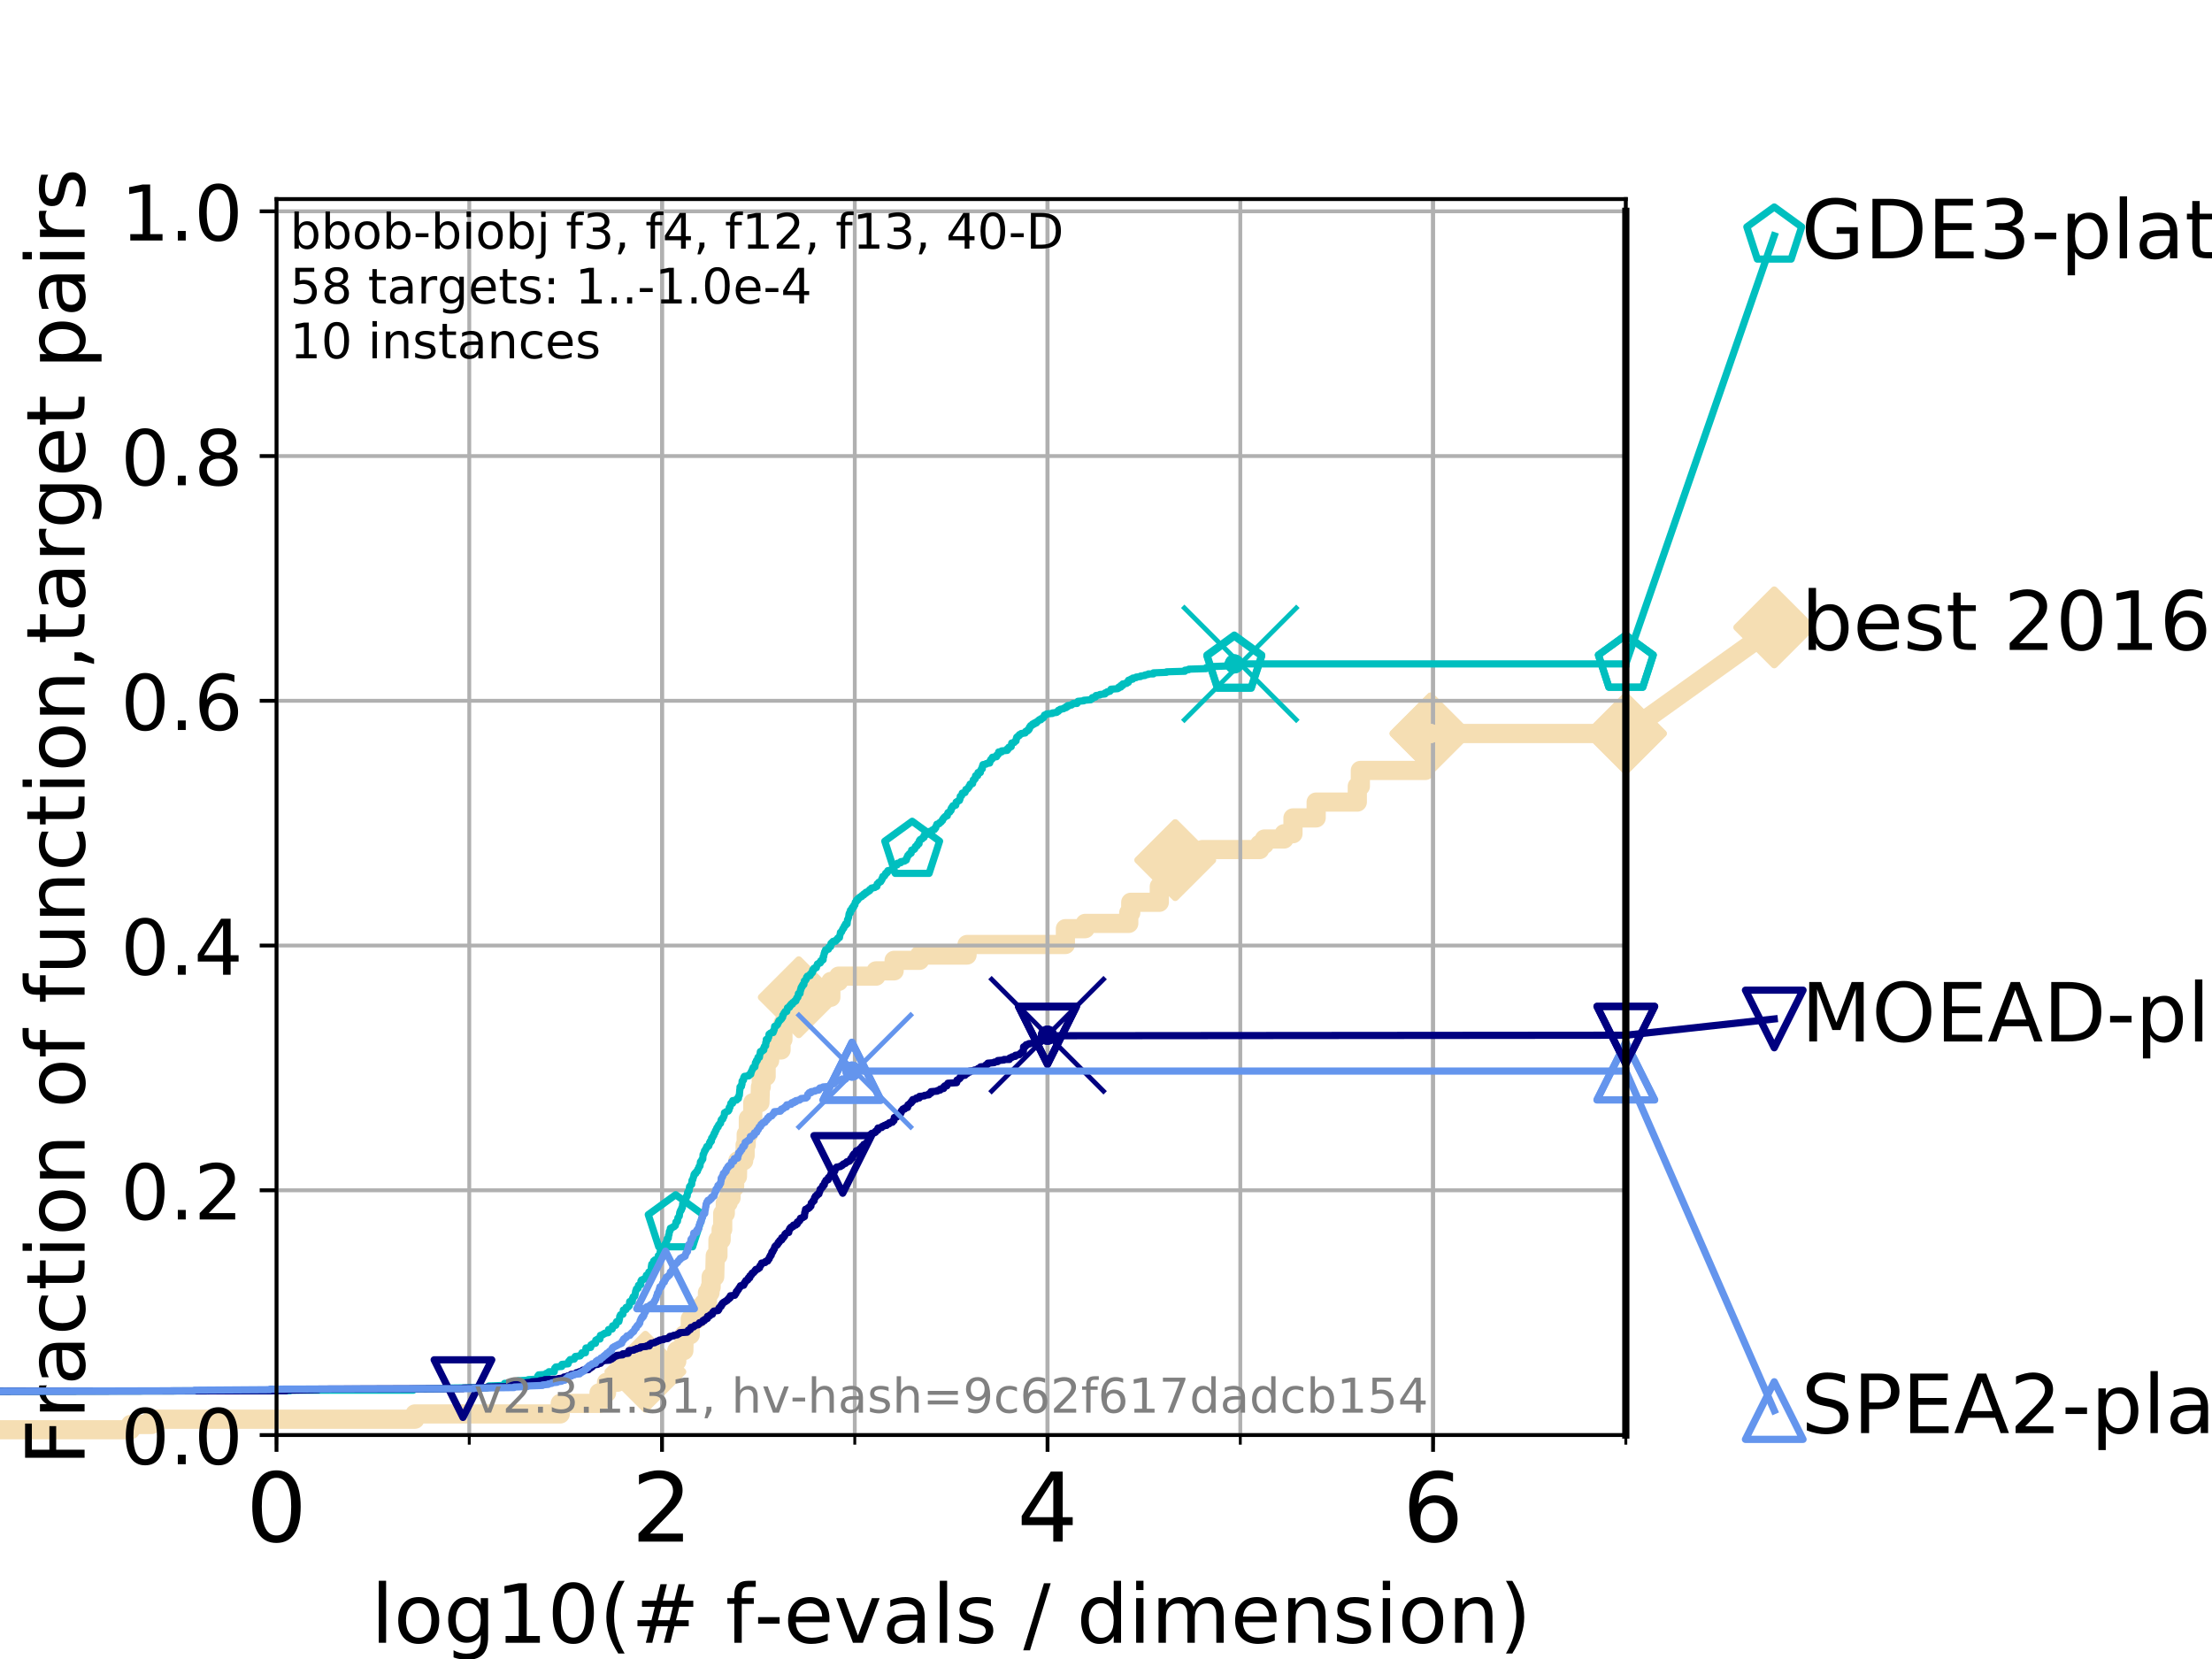 <?xml version="1.0" encoding="utf-8" standalone="no"?>
<!DOCTYPE svg PUBLIC "-//W3C//DTD SVG 1.1//EN"
  "http://www.w3.org/Graphics/SVG/1.1/DTD/svg11.dtd">
<!-- Created with matplotlib (https://matplotlib.org/) -->
<svg height="345.6pt" version="1.1" viewBox="0 0 460.8 345.6" width="460.8pt" xmlns="http://www.w3.org/2000/svg" xmlns:xlink="http://www.w3.org/1999/xlink">
 <defs>
  <style type="text/css">
*{stroke-linecap:butt;stroke-linejoin:round;}
  </style>
 </defs>
 <g id="figure_1">
  <g id="patch_1">
   <path d="M 0 345.6 
L 460.8 345.6 
L 460.8 0 
L 0 0 
z
" style="fill:#ffffff;"/>
  </g>
  <g id="axes_1">
   <g id="patch_2">
    <path d="M 57.6 298.944 
L 338.688 298.944 
L 338.688 41.472 
L 57.6 41.472 
z
" style="fill:#ffffff;"/>
   </g>
   <g id="line2d_1">
    <path d="M -1 297.845 
L 27.204 297.845 
L 27.204 296.746 
L 31.587 296.746 
L 31.587 295.648 
L 86.435 295.648 
L 86.435 294.549 
L 116.71 294.549 
L 116.71 292.351 
L 124.79 292.351 
L 124.79 290.154 
L 126.355 290.154 
L 126.355 287.956 
L 128.598 287.956 
L 128.598 285.758 
L 134.445 285.758 
L 134.445 283.561 
L 140.985 283.561 
L 140.985 281.363 
L 142.459 281.363 
L 142.513 278.067 
L 143.791 278.067 
L 143.791 274.77 
L 145.259 274.77 
L 145.259 272.573 
L 146.636 272.573 
L 146.636 271.474 
L 147.376 271.474 
L 147.376 269.276 
L 147.913 269.276 
L 147.913 268.177 
L 148.142 268.177 
L 148.142 265.98 
L 148.89 265.98 
L 148.998 261.585 
L 149.562 261.585 
L 149.562 258.288 
L 150.228 258.288 
L 150.228 256.091 
L 150.552 256.091 
L 150.552 252.794 
L 151.091 252.794 
L 151.091 250.597 
L 151.683 250.597 
L 151.683 249.498 
L 152.295 249.498 
L 152.295 247.3 
L 153.036 247.3 
L 153.036 245.103 
L 153.623 245.103 
L 153.703 241.806 
L 154.92 241.806 
L 154.92 240.707 
L 155.22 240.707 
L 155.22 238.51 
L 155.447 238.51 
L 155.447 236.312 
L 155.892 236.312 
L 155.892 233.016 
L 156.817 233.016 
L 156.817 229.719 
L 158.308 229.719 
L 158.409 226.423 
L 158.583 226.423 
L 158.583 224.225 
L 159.599 224.225 
L 159.599 220.929 
L 160.329 220.929 
L 160.329 218.731 
L 162.709 218.731 
L 162.709 216.534 
L 163.098 216.534 
L 163.098 213.237 
L 163.605 213.237 
L 163.605 211.04 
L 166.172 211.04 
L 166.172 209.941 
L 166.398 209.941 
L 166.398 207.743 
L 173.079 207.743 
L 173.079 204.447 
L 174.703 204.447 
L 174.703 203.348 
L 182.49 203.348 
L 182.49 202.249 
L 186.265 202.249 
L 186.265 200.052 
L 191.572 200.052 
L 191.572 198.953 
L 201.454 198.953 
L 201.454 196.755 
L 221.942 196.755 
L 221.942 193.459 
L 226.061 193.459 
L 226.061 192.36 
L 235.141 192.36 
L 235.141 190.162 
L 235.556 190.162 
L 235.556 187.965 
L 241.505 187.965 
L 241.505 184.668 
L 244.66 184.668 
L 244.66 182.471 
L 244.821 182.471 
L 244.821 179.174 
L 250.481 179.174 
L 250.481 176.977 
L 262.411 176.977 
L 262.411 175.878 
L 263.405 175.878 
L 263.405 174.779 
L 267.499 174.779 
L 267.499 173.68 
L 269.351 173.68 
L 269.351 170.384 
L 274.181 170.384 
L 274.181 167.087 
L 282.751 167.087 
L 282.751 163.791 
L 283.388 163.791 
L 283.388 160.495 
L 296.916 160.495 
L 297.004 158.297 
L 297.466 158.297 
L 297.466 155.001 
L 298.001 155.001 
L 298.001 152.803 
L 338.688 152.803 
L 338.688 152.803 
" style="fill:none;stroke:#f5deb3;stroke-linecap:square;stroke-width:4;"/>
   </g>
   <g id="line2d_2">
    <defs>
     <path d="M 0 7.778 
L 7.778 0 
L 0 -7.778 
L -7.778 0 
z
" id="m533a7a1e14" style="stroke:#f5deb3;stroke-linejoin:miter;stroke-width:1.5;"/>
    </defs>
    <g>
     <use style="fill:#f5deb3;stroke:#f5deb3;stroke-linejoin:miter;stroke-width:1.5;" x="134.445" xlink:href="#m533a7a1e14" y="285.758"/>
     <use style="fill:#f5deb3;stroke:#f5deb3;stroke-linejoin:miter;stroke-width:1.5;" x="166.398" xlink:href="#m533a7a1e14" y="207.743"/>
     <use style="fill:#f5deb3;stroke:#f5deb3;stroke-linejoin:miter;stroke-width:1.5;" x="244.821" xlink:href="#m533a7a1e14" y="179.174"/>
     <use style="fill:#f5deb3;stroke:#f5deb3;stroke-linejoin:miter;stroke-width:1.5;" x="298.001" xlink:href="#m533a7a1e14" y="152.803"/>
     <use style="fill:#f5deb3;stroke:#f5deb3;stroke-linejoin:miter;stroke-width:1.5;" x="298.001" xlink:href="#m533a7a1e14" y="152.803"/>
     <use style="fill:#f5deb3;stroke:#f5deb3;stroke-linejoin:miter;stroke-width:1.5;" x="338.688" xlink:href="#m533a7a1e14" y="152.803"/>
    </g>
   </g>
   <g id="line2d_3">
    <path style="fill:none;stroke:#f5deb3;stroke-linecap:square;stroke-width:4;"/>
    <g/>
   </g>
   <g id="line2d_4">
    <path d="M 338.688 152.803 
L 369.608 130.695 
" style="fill:none;stroke:#f5deb3;stroke-linecap:square;stroke-width:4;"/>
    <g>
     <use style="fill:#f5deb3;stroke:#f5deb3;stroke-linejoin:miter;stroke-width:1.5;" x="338.688" xlink:href="#m533a7a1e14" y="152.803"/>
     <use style="fill:#f5deb3;stroke:#f5deb3;stroke-linejoin:miter;stroke-width:1.5;" x="369.608" xlink:href="#m533a7a1e14" y="130.695"/>
    </g>
   </g>
   <g id="matplotlib.axis_1">
    <g id="xtick_1">
     <g id="line2d_5">
      <path clip-path="url(#p8f6fbace46)" d="M 57.6 298.944 
L 57.6 41.472 
" style="fill:none;stroke:#b0b0b0;stroke-linecap:square;stroke-width:0.8;"/>
     </g>
     <g id="line2d_6">
      <defs>
       <path d="M 0 0 
L 0 3.5 
" id="mba3dbf4f62" style="stroke:#000000;stroke-width:0.8;"/>
      </defs>
      <g>
       <use style="stroke:#000000;stroke-width:0.8;" x="57.6" xlink:href="#mba3dbf4f62" y="298.944"/>
      </g>
     </g>
     <g id="text_1">
      <!-- 0 -->
      <defs>
       <path d="M 31.781 66.406 
Q 24.172 66.406 20.328 58.906 
Q 16.5 51.422 16.5 36.375 
Q 16.5 21.391 20.328 13.891 
Q 24.172 6.391 31.781 6.391 
Q 39.453 6.391 43.281 13.891 
Q 47.125 21.391 47.125 36.375 
Q 47.125 51.422 43.281 58.906 
Q 39.453 66.406 31.781 66.406 
z
M 31.781 74.219 
Q 44.047 74.219 50.516 64.516 
Q 56.984 54.828 56.984 36.375 
Q 56.984 17.969 50.516 8.266 
Q 44.047 -1.422 31.781 -1.422 
Q 19.531 -1.422 13.062 8.266 
Q 6.594 17.969 6.594 36.375 
Q 6.594 54.828 13.062 64.516 
Q 19.531 74.219 31.781 74.219 
z
" id="DejaVuSans-48"/>
      </defs>
      <g transform="translate(51.237 321.141)scale(0.2 -0.2)">
       <use xlink:href="#DejaVuSans-48"/>
      </g>
     </g>
    </g>
    <g id="xtick_2">
     <g id="line2d_7">
      <path clip-path="url(#p8f6fbace46)" d="M 137.911 298.944 
L 137.911 41.472 
" style="fill:none;stroke:#b0b0b0;stroke-linecap:square;stroke-width:0.8;"/>
     </g>
     <g id="line2d_8">
      <g>
       <use style="stroke:#000000;stroke-width:0.8;" x="137.911" xlink:href="#mba3dbf4f62" y="298.944"/>
      </g>
     </g>
     <g id="text_2">
      <!-- 2 -->
      <defs>
       <path d="M 19.188 8.297 
L 53.609 8.297 
L 53.609 0 
L 7.328 0 
L 7.328 8.297 
Q 12.938 14.109 22.625 23.891 
Q 32.328 33.688 34.812 36.531 
Q 39.547 41.844 41.422 45.531 
Q 43.312 49.219 43.312 52.781 
Q 43.312 58.594 39.234 62.25 
Q 35.156 65.922 28.609 65.922 
Q 23.969 65.922 18.812 64.312 
Q 13.672 62.703 7.812 59.422 
L 7.812 69.391 
Q 13.766 71.781 18.938 73 
Q 24.125 74.219 28.422 74.219 
Q 39.75 74.219 46.484 68.547 
Q 53.219 62.891 53.219 53.422 
Q 53.219 48.922 51.531 44.891 
Q 49.859 40.875 45.406 35.406 
Q 44.188 33.984 37.641 27.219 
Q 31.109 20.453 19.188 8.297 
z
" id="DejaVuSans-50"/>
      </defs>
      <g transform="translate(131.548 321.141)scale(0.2 -0.2)">
       <use xlink:href="#DejaVuSans-50"/>
      </g>
     </g>
    </g>
    <g id="xtick_3">
     <g id="line2d_9">
      <path clip-path="url(#p8f6fbace46)" d="M 218.222 298.944 
L 218.222 41.472 
" style="fill:none;stroke:#b0b0b0;stroke-linecap:square;stroke-width:0.8;"/>
     </g>
     <g id="line2d_10">
      <g>
       <use style="stroke:#000000;stroke-width:0.8;" x="218.222" xlink:href="#mba3dbf4f62" y="298.944"/>
      </g>
     </g>
     <g id="text_3">
      <!-- 4 -->
      <defs>
       <path d="M 37.797 64.312 
L 12.891 25.391 
L 37.797 25.391 
z
M 35.203 72.906 
L 47.609 72.906 
L 47.609 25.391 
L 58.016 25.391 
L 58.016 17.188 
L 47.609 17.188 
L 47.609 0 
L 37.797 0 
L 37.797 17.188 
L 4.891 17.188 
L 4.891 26.703 
z
" id="DejaVuSans-52"/>
      </defs>
      <g transform="translate(211.859 321.141)scale(0.2 -0.2)">
       <use xlink:href="#DejaVuSans-52"/>
      </g>
     </g>
    </g>
    <g id="xtick_4">
     <g id="line2d_11">
      <path clip-path="url(#p8f6fbace46)" d="M 298.533 298.944 
L 298.533 41.472 
" style="fill:none;stroke:#b0b0b0;stroke-linecap:square;stroke-width:0.8;"/>
     </g>
     <g id="line2d_12">
      <g>
       <use style="stroke:#000000;stroke-width:0.8;" x="298.533" xlink:href="#mba3dbf4f62" y="298.944"/>
      </g>
     </g>
     <g id="text_4">
      <!-- 6 -->
      <defs>
       <path d="M 33.016 40.375 
Q 26.375 40.375 22.484 35.828 
Q 18.609 31.297 18.609 23.391 
Q 18.609 15.531 22.484 10.953 
Q 26.375 6.391 33.016 6.391 
Q 39.656 6.391 43.531 10.953 
Q 47.406 15.531 47.406 23.391 
Q 47.406 31.297 43.531 35.828 
Q 39.656 40.375 33.016 40.375 
z
M 52.594 71.297 
L 52.594 62.312 
Q 48.875 64.062 45.094 64.984 
Q 41.312 65.922 37.594 65.922 
Q 27.828 65.922 22.672 59.328 
Q 17.531 52.734 16.797 39.406 
Q 19.672 43.656 24.016 45.922 
Q 28.375 48.188 33.594 48.188 
Q 44.578 48.188 50.953 41.516 
Q 57.328 34.859 57.328 23.391 
Q 57.328 12.156 50.688 5.359 
Q 44.047 -1.422 33.016 -1.422 
Q 20.359 -1.422 13.672 8.266 
Q 6.984 17.969 6.984 36.375 
Q 6.984 53.656 15.188 63.938 
Q 23.391 74.219 37.203 74.219 
Q 40.922 74.219 44.703 73.484 
Q 48.484 72.75 52.594 71.297 
z
" id="DejaVuSans-54"/>
      </defs>
      <g transform="translate(292.17 321.141)scale(0.2 -0.2)">
       <use xlink:href="#DejaVuSans-54"/>
      </g>
     </g>
    </g>
    <g id="xtick_5">
     <g id="line2d_13">
      <path clip-path="url(#p8f6fbace46)" d="M 57.6 298.944 
L 57.6 41.472 
" style="fill:none;stroke:#b0b0b0;stroke-linecap:square;stroke-width:0.8;"/>
     </g>
     <g id="line2d_14">
      <defs>
       <path d="M 0 0 
L 0 2 
" id="m3da45f53fd" style="stroke:#000000;stroke-width:0.6;"/>
      </defs>
      <g>
       <use style="stroke:#000000;stroke-width:0.6;" x="57.6" xlink:href="#m3da45f53fd" y="298.944"/>
      </g>
     </g>
    </g>
    <g id="xtick_6">
     <g id="line2d_15">
      <path clip-path="url(#p8f6fbace46)" d="M 97.755 298.944 
L 97.755 41.472 
" style="fill:none;stroke:#b0b0b0;stroke-linecap:square;stroke-width:0.8;"/>
     </g>
     <g id="line2d_16">
      <g>
       <use style="stroke:#000000;stroke-width:0.6;" x="97.755" xlink:href="#m3da45f53fd" y="298.944"/>
      </g>
     </g>
    </g>
    <g id="xtick_7">
     <g id="line2d_17">
      <path clip-path="url(#p8f6fbace46)" d="M 137.911 298.944 
L 137.911 41.472 
" style="fill:none;stroke:#b0b0b0;stroke-linecap:square;stroke-width:0.8;"/>
     </g>
     <g id="line2d_18">
      <g>
       <use style="stroke:#000000;stroke-width:0.6;" x="137.911" xlink:href="#m3da45f53fd" y="298.944"/>
      </g>
     </g>
    </g>
    <g id="xtick_8">
     <g id="line2d_19">
      <path clip-path="url(#p8f6fbace46)" d="M 178.066 298.944 
L 178.066 41.472 
" style="fill:none;stroke:#b0b0b0;stroke-linecap:square;stroke-width:0.8;"/>
     </g>
     <g id="line2d_20">
      <g>
       <use style="stroke:#000000;stroke-width:0.6;" x="178.066" xlink:href="#m3da45f53fd" y="298.944"/>
      </g>
     </g>
    </g>
    <g id="xtick_9">
     <g id="line2d_21">
      <path clip-path="url(#p8f6fbace46)" d="M 218.222 298.944 
L 218.222 41.472 
" style="fill:none;stroke:#b0b0b0;stroke-linecap:square;stroke-width:0.8;"/>
     </g>
     <g id="line2d_22">
      <g>
       <use style="stroke:#000000;stroke-width:0.6;" x="218.222" xlink:href="#m3da45f53fd" y="298.944"/>
      </g>
     </g>
    </g>
    <g id="xtick_10">
     <g id="line2d_23">
      <path clip-path="url(#p8f6fbace46)" d="M 258.377 298.944 
L 258.377 41.472 
" style="fill:none;stroke:#b0b0b0;stroke-linecap:square;stroke-width:0.8;"/>
     </g>
     <g id="line2d_24">
      <g>
       <use style="stroke:#000000;stroke-width:0.6;" x="258.377" xlink:href="#m3da45f53fd" y="298.944"/>
      </g>
     </g>
    </g>
    <g id="xtick_11">
     <g id="line2d_25">
      <path clip-path="url(#p8f6fbace46)" d="M 298.533 298.944 
L 298.533 41.472 
" style="fill:none;stroke:#b0b0b0;stroke-linecap:square;stroke-width:0.8;"/>
     </g>
     <g id="line2d_26">
      <g>
       <use style="stroke:#000000;stroke-width:0.6;" x="298.533" xlink:href="#m3da45f53fd" y="298.944"/>
      </g>
     </g>
    </g>
    <g id="xtick_12">
     <g id="line2d_27">
      <path clip-path="url(#p8f6fbace46)" d="M 338.688 298.944 
L 338.688 41.472 
" style="fill:none;stroke:#b0b0b0;stroke-linecap:square;stroke-width:0.8;"/>
     </g>
     <g id="line2d_28">
      <g>
       <use style="stroke:#000000;stroke-width:0.6;" x="338.688" xlink:href="#m3da45f53fd" y="298.944"/>
      </g>
     </g>
    </g>
    <g id="text_5">
     <!-- log10(# f-evals / dimension) -->
     <defs>
      <path d="M 9.422 75.984 
L 18.406 75.984 
L 18.406 0 
L 9.422 0 
z
" id="DejaVuSans-108"/>
      <path d="M 30.609 48.391 
Q 23.391 48.391 19.188 42.75 
Q 14.984 37.109 14.984 27.297 
Q 14.984 17.484 19.156 11.844 
Q 23.344 6.203 30.609 6.203 
Q 37.797 6.203 41.984 11.859 
Q 46.188 17.531 46.188 27.297 
Q 46.188 37.016 41.984 42.703 
Q 37.797 48.391 30.609 48.391 
z
M 30.609 56 
Q 42.328 56 49.016 48.375 
Q 55.719 40.766 55.719 27.297 
Q 55.719 13.875 49.016 6.219 
Q 42.328 -1.422 30.609 -1.422 
Q 18.844 -1.422 12.172 6.219 
Q 5.516 13.875 5.516 27.297 
Q 5.516 40.766 12.172 48.375 
Q 18.844 56 30.609 56 
z
" id="DejaVuSans-111"/>
      <path d="M 45.406 27.984 
Q 45.406 37.75 41.375 43.109 
Q 37.359 48.484 30.078 48.484 
Q 22.859 48.484 18.828 43.109 
Q 14.797 37.75 14.797 27.984 
Q 14.797 18.266 18.828 12.891 
Q 22.859 7.516 30.078 7.516 
Q 37.359 7.516 41.375 12.891 
Q 45.406 18.266 45.406 27.984 
z
M 54.391 6.781 
Q 54.391 -7.172 48.188 -13.984 
Q 42 -20.797 29.203 -20.797 
Q 24.469 -20.797 20.266 -20.094 
Q 16.062 -19.391 12.109 -17.922 
L 12.109 -9.188 
Q 16.062 -11.328 19.922 -12.344 
Q 23.781 -13.375 27.781 -13.375 
Q 36.625 -13.375 41.016 -8.766 
Q 45.406 -4.156 45.406 5.172 
L 45.406 9.625 
Q 42.625 4.781 38.281 2.391 
Q 33.938 0 27.875 0 
Q 17.828 0 11.672 7.656 
Q 5.516 15.328 5.516 27.984 
Q 5.516 40.672 11.672 48.328 
Q 17.828 56 27.875 56 
Q 33.938 56 38.281 53.609 
Q 42.625 51.219 45.406 46.391 
L 45.406 54.688 
L 54.391 54.688 
z
" id="DejaVuSans-103"/>
      <path d="M 12.406 8.297 
L 28.516 8.297 
L 28.516 63.922 
L 10.984 60.406 
L 10.984 69.391 
L 28.422 72.906 
L 38.281 72.906 
L 38.281 8.297 
L 54.391 8.297 
L 54.391 0 
L 12.406 0 
z
" id="DejaVuSans-49"/>
      <path d="M 31 75.875 
Q 24.469 64.656 21.281 53.656 
Q 18.109 42.672 18.109 31.391 
Q 18.109 20.125 21.312 9.062 
Q 24.516 -2 31 -13.188 
L 23.188 -13.188 
Q 15.875 -1.703 12.234 9.375 
Q 8.594 20.453 8.594 31.391 
Q 8.594 42.281 12.203 53.312 
Q 15.828 64.359 23.188 75.875 
z
" id="DejaVuSans-40"/>
      <path d="M 51.125 44 
L 36.922 44 
L 32.812 27.688 
L 47.125 27.688 
z
M 43.797 71.781 
L 38.719 51.516 
L 52.984 51.516 
L 58.109 71.781 
L 65.922 71.781 
L 60.891 51.516 
L 76.125 51.516 
L 76.125 44 
L 58.984 44 
L 54.984 27.688 
L 70.516 27.688 
L 70.516 20.219 
L 53.078 20.219 
L 48 0 
L 40.188 0 
L 45.219 20.219 
L 30.906 20.219 
L 25.875 0 
L 18.016 0 
L 23.094 20.219 
L 7.719 20.219 
L 7.719 27.688 
L 24.906 27.688 
L 29 44 
L 13.281 44 
L 13.281 51.516 
L 30.906 51.516 
L 35.891 71.781 
z
" id="DejaVuSans-35"/>
      <path id="DejaVuSans-32"/>
      <path d="M 37.109 75.984 
L 37.109 68.5 
L 28.516 68.5 
Q 23.688 68.5 21.797 66.547 
Q 19.922 64.594 19.922 59.516 
L 19.922 54.688 
L 34.719 54.688 
L 34.719 47.703 
L 19.922 47.703 
L 19.922 0 
L 10.891 0 
L 10.891 47.703 
L 2.297 47.703 
L 2.297 54.688 
L 10.891 54.688 
L 10.891 58.5 
Q 10.891 67.625 15.141 71.797 
Q 19.391 75.984 28.609 75.984 
z
" id="DejaVuSans-102"/>
      <path d="M 4.891 31.391 
L 31.203 31.391 
L 31.203 23.391 
L 4.891 23.391 
z
" id="DejaVuSans-45"/>
      <path d="M 56.203 29.594 
L 56.203 25.203 
L 14.891 25.203 
Q 15.484 15.922 20.484 11.062 
Q 25.484 6.203 34.422 6.203 
Q 39.594 6.203 44.453 7.469 
Q 49.312 8.734 54.109 11.281 
L 54.109 2.781 
Q 49.266 0.734 44.188 -0.344 
Q 39.109 -1.422 33.891 -1.422 
Q 20.797 -1.422 13.156 6.188 
Q 5.516 13.812 5.516 26.812 
Q 5.516 40.234 12.766 48.109 
Q 20.016 56 32.328 56 
Q 43.359 56 49.781 48.891 
Q 56.203 41.797 56.203 29.594 
z
M 47.219 32.234 
Q 47.125 39.594 43.094 43.984 
Q 39.062 48.391 32.422 48.391 
Q 24.906 48.391 20.391 44.141 
Q 15.875 39.891 15.188 32.172 
z
" id="DejaVuSans-101"/>
      <path d="M 2.984 54.688 
L 12.5 54.688 
L 29.594 8.797 
L 46.688 54.688 
L 56.203 54.688 
L 35.688 0 
L 23.484 0 
z
" id="DejaVuSans-118"/>
      <path d="M 34.281 27.484 
Q 23.391 27.484 19.188 25 
Q 14.984 22.516 14.984 16.5 
Q 14.984 11.719 18.141 8.906 
Q 21.297 6.109 26.703 6.109 
Q 34.188 6.109 38.703 11.406 
Q 43.219 16.703 43.219 25.484 
L 43.219 27.484 
z
M 52.203 31.203 
L 52.203 0 
L 43.219 0 
L 43.219 8.297 
Q 40.141 3.328 35.547 0.953 
Q 30.953 -1.422 24.312 -1.422 
Q 15.922 -1.422 10.953 3.297 
Q 6 8.016 6 15.922 
Q 6 25.141 12.172 29.828 
Q 18.359 34.516 30.609 34.516 
L 43.219 34.516 
L 43.219 35.406 
Q 43.219 41.609 39.141 45 
Q 35.062 48.391 27.688 48.391 
Q 23 48.391 18.547 47.266 
Q 14.109 46.141 10.016 43.891 
L 10.016 52.203 
Q 14.938 54.109 19.578 55.047 
Q 24.219 56 28.609 56 
Q 40.484 56 46.344 49.844 
Q 52.203 43.703 52.203 31.203 
z
" id="DejaVuSans-97"/>
      <path d="M 44.281 53.078 
L 44.281 44.578 
Q 40.484 46.531 36.375 47.5 
Q 32.281 48.484 27.875 48.484 
Q 21.188 48.484 17.844 46.438 
Q 14.5 44.391 14.5 40.281 
Q 14.5 37.156 16.891 35.375 
Q 19.281 33.594 26.516 31.984 
L 29.594 31.297 
Q 39.156 29.25 43.188 25.516 
Q 47.219 21.781 47.219 15.094 
Q 47.219 7.469 41.188 3.016 
Q 35.156 -1.422 24.609 -1.422 
Q 20.219 -1.422 15.453 -0.562 
Q 10.688 0.297 5.422 2 
L 5.422 11.281 
Q 10.406 8.688 15.234 7.391 
Q 20.062 6.109 24.812 6.109 
Q 31.156 6.109 34.562 8.281 
Q 37.984 10.453 37.984 14.406 
Q 37.984 18.062 35.516 20.016 
Q 33.062 21.969 24.703 23.781 
L 21.578 24.516 
Q 13.234 26.266 9.516 29.906 
Q 5.812 33.547 5.812 39.891 
Q 5.812 47.609 11.281 51.797 
Q 16.75 56 26.812 56 
Q 31.781 56 36.172 55.266 
Q 40.578 54.547 44.281 53.078 
z
" id="DejaVuSans-115"/>
      <path d="M 25.391 72.906 
L 33.688 72.906 
L 8.297 -9.281 
L 0 -9.281 
z
" id="DejaVuSans-47"/>
      <path d="M 45.406 46.391 
L 45.406 75.984 
L 54.391 75.984 
L 54.391 0 
L 45.406 0 
L 45.406 8.203 
Q 42.578 3.328 38.25 0.953 
Q 33.938 -1.422 27.875 -1.422 
Q 17.969 -1.422 11.734 6.484 
Q 5.516 14.406 5.516 27.297 
Q 5.516 40.188 11.734 48.094 
Q 17.969 56 27.875 56 
Q 33.938 56 38.25 53.625 
Q 42.578 51.266 45.406 46.391 
z
M 14.797 27.297 
Q 14.797 17.391 18.875 11.75 
Q 22.953 6.109 30.078 6.109 
Q 37.203 6.109 41.297 11.75 
Q 45.406 17.391 45.406 27.297 
Q 45.406 37.203 41.297 42.844 
Q 37.203 48.484 30.078 48.484 
Q 22.953 48.484 18.875 42.844 
Q 14.797 37.203 14.797 27.297 
z
" id="DejaVuSans-100"/>
      <path d="M 9.422 54.688 
L 18.406 54.688 
L 18.406 0 
L 9.422 0 
z
M 9.422 75.984 
L 18.406 75.984 
L 18.406 64.594 
L 9.422 64.594 
z
" id="DejaVuSans-105"/>
      <path d="M 52 44.188 
Q 55.375 50.25 60.062 53.125 
Q 64.75 56 71.094 56 
Q 79.641 56 84.281 50.016 
Q 88.922 44.047 88.922 33.016 
L 88.922 0 
L 79.891 0 
L 79.891 32.719 
Q 79.891 40.578 77.094 44.375 
Q 74.312 48.188 68.609 48.188 
Q 61.625 48.188 57.562 43.547 
Q 53.516 38.922 53.516 30.906 
L 53.516 0 
L 44.484 0 
L 44.484 32.719 
Q 44.484 40.625 41.703 44.406 
Q 38.922 48.188 33.109 48.188 
Q 26.219 48.188 22.156 43.531 
Q 18.109 38.875 18.109 30.906 
L 18.109 0 
L 9.078 0 
L 9.078 54.688 
L 18.109 54.688 
L 18.109 46.188 
Q 21.188 51.219 25.484 53.609 
Q 29.781 56 35.688 56 
Q 41.656 56 45.828 52.969 
Q 50 49.953 52 44.188 
z
" id="DejaVuSans-109"/>
      <path d="M 54.891 33.016 
L 54.891 0 
L 45.906 0 
L 45.906 32.719 
Q 45.906 40.484 42.875 44.328 
Q 39.844 48.188 33.797 48.188 
Q 26.516 48.188 22.312 43.547 
Q 18.109 38.922 18.109 30.906 
L 18.109 0 
L 9.078 0 
L 9.078 54.688 
L 18.109 54.688 
L 18.109 46.188 
Q 21.344 51.125 25.703 53.562 
Q 30.078 56 35.797 56 
Q 45.219 56 50.047 50.172 
Q 54.891 44.344 54.891 33.016 
z
" id="DejaVuSans-110"/>
      <path d="M 8.016 75.875 
L 15.828 75.875 
Q 23.141 64.359 26.781 53.312 
Q 30.422 42.281 30.422 31.391 
Q 30.422 20.453 26.781 9.375 
Q 23.141 -1.703 15.828 -13.188 
L 8.016 -13.188 
Q 14.5 -2 17.703 9.062 
Q 20.906 20.125 20.906 31.391 
Q 20.906 42.672 17.703 53.656 
Q 14.5 64.656 8.016 75.875 
z
" id="DejaVuSans-41"/>
     </defs>
     <g transform="translate(77.303 342.218)scale(0.17 -0.17)">
      <use xlink:href="#DejaVuSans-108"/>
      <use x="27.783" xlink:href="#DejaVuSans-111"/>
      <use x="88.965" xlink:href="#DejaVuSans-103"/>
      <use x="152.441" xlink:href="#DejaVuSans-49"/>
      <use x="216.064" xlink:href="#DejaVuSans-48"/>
      <use x="279.688" xlink:href="#DejaVuSans-40"/>
      <use x="318.701" xlink:href="#DejaVuSans-35"/>
      <use x="402.49" xlink:href="#DejaVuSans-32"/>
      <use x="434.277" xlink:href="#DejaVuSans-102"/>
      <use x="469.404" xlink:href="#DejaVuSans-45"/>
      <use x="505.488" xlink:href="#DejaVuSans-101"/>
      <use x="567.012" xlink:href="#DejaVuSans-118"/>
      <use x="626.191" xlink:href="#DejaVuSans-97"/>
      <use x="687.471" xlink:href="#DejaVuSans-108"/>
      <use x="715.254" xlink:href="#DejaVuSans-115"/>
      <use x="767.354" xlink:href="#DejaVuSans-32"/>
      <use x="799.141" xlink:href="#DejaVuSans-47"/>
      <use x="832.832" xlink:href="#DejaVuSans-32"/>
      <use x="864.619" xlink:href="#DejaVuSans-100"/>
      <use x="928.096" xlink:href="#DejaVuSans-105"/>
      <use x="955.879" xlink:href="#DejaVuSans-109"/>
      <use x="1053.291" xlink:href="#DejaVuSans-101"/>
      <use x="1114.814" xlink:href="#DejaVuSans-110"/>
      <use x="1178.193" xlink:href="#DejaVuSans-115"/>
      <use x="1230.293" xlink:href="#DejaVuSans-105"/>
      <use x="1258.076" xlink:href="#DejaVuSans-111"/>
      <use x="1319.258" xlink:href="#DejaVuSans-110"/>
      <use x="1382.637" xlink:href="#DejaVuSans-41"/>
     </g>
    </g>
   </g>
   <g id="matplotlib.axis_2">
    <g id="ytick_1">
     <g id="line2d_29">
      <path clip-path="url(#p8f6fbace46)" d="M 57.6 298.944 
L 338.688 298.944 
" style="fill:none;stroke:#b0b0b0;stroke-linecap:square;stroke-width:0.8;"/>
     </g>
     <g id="line2d_30">
      <defs>
       <path d="M 0 0 
L -3.5 0 
" id="m21ae06f94e" style="stroke:#000000;stroke-width:0.8;"/>
      </defs>
      <g>
       <use style="stroke:#000000;stroke-width:0.8;" x="57.6" xlink:href="#m21ae06f94e" y="298.944"/>
      </g>
     </g>
     <g id="text_6">
      <!-- 0.0 -->
      <defs>
       <path d="M 10.688 12.406 
L 21 12.406 
L 21 0 
L 10.688 0 
z
" id="DejaVuSans-46"/>
      </defs>
      <g transform="translate(25.155 305.023)scale(0.16 -0.16)">
       <use xlink:href="#DejaVuSans-48"/>
       <use x="63.623" xlink:href="#DejaVuSans-46"/>
       <use x="95.41" xlink:href="#DejaVuSans-48"/>
      </g>
     </g>
    </g>
    <g id="ytick_2">
     <g id="line2d_31">
      <path clip-path="url(#p8f6fbace46)" d="M 57.6 247.959 
L 338.688 247.959 
" style="fill:none;stroke:#b0b0b0;stroke-linecap:square;stroke-width:0.8;"/>
     </g>
     <g id="line2d_32">
      <g>
       <use style="stroke:#000000;stroke-width:0.8;" x="57.6" xlink:href="#m21ae06f94e" y="247.959"/>
      </g>
     </g>
     <g id="text_7">
      <!-- 0.2 -->
      <g transform="translate(25.155 254.038)scale(0.16 -0.16)">
       <use xlink:href="#DejaVuSans-48"/>
       <use x="63.623" xlink:href="#DejaVuSans-46"/>
       <use x="95.41" xlink:href="#DejaVuSans-50"/>
      </g>
     </g>
    </g>
    <g id="ytick_3">
     <g id="line2d_33">
      <path clip-path="url(#p8f6fbace46)" d="M 57.6 196.975 
L 338.688 196.975 
" style="fill:none;stroke:#b0b0b0;stroke-linecap:square;stroke-width:0.8;"/>
     </g>
     <g id="line2d_34">
      <g>
       <use style="stroke:#000000;stroke-width:0.8;" x="57.6" xlink:href="#m21ae06f94e" y="196.975"/>
      </g>
     </g>
     <g id="text_8">
      <!-- 0.4 -->
      <g transform="translate(25.155 203.054)scale(0.16 -0.16)">
       <use xlink:href="#DejaVuSans-48"/>
       <use x="63.623" xlink:href="#DejaVuSans-46"/>
       <use x="95.41" xlink:href="#DejaVuSans-52"/>
      </g>
     </g>
    </g>
    <g id="ytick_4">
     <g id="line2d_35">
      <path clip-path="url(#p8f6fbace46)" d="M 57.6 145.99 
L 338.688 145.99 
" style="fill:none;stroke:#b0b0b0;stroke-linecap:square;stroke-width:0.8;"/>
     </g>
     <g id="line2d_36">
      <g>
       <use style="stroke:#000000;stroke-width:0.8;" x="57.6" xlink:href="#m21ae06f94e" y="145.99"/>
      </g>
     </g>
     <g id="text_9">
      <!-- 0.6 -->
      <g transform="translate(25.155 152.069)scale(0.16 -0.16)">
       <use xlink:href="#DejaVuSans-48"/>
       <use x="63.623" xlink:href="#DejaVuSans-46"/>
       <use x="95.41" xlink:href="#DejaVuSans-54"/>
      </g>
     </g>
    </g>
    <g id="ytick_5">
     <g id="line2d_37">
      <path clip-path="url(#p8f6fbace46)" d="M 57.6 95.006 
L 338.688 95.006 
" style="fill:none;stroke:#b0b0b0;stroke-linecap:square;stroke-width:0.8;"/>
     </g>
     <g id="line2d_38">
      <g>
       <use style="stroke:#000000;stroke-width:0.8;" x="57.6" xlink:href="#m21ae06f94e" y="95.006"/>
      </g>
     </g>
     <g id="text_10">
      <!-- 0.8 -->
      <defs>
       <path d="M 31.781 34.625 
Q 24.75 34.625 20.719 30.859 
Q 16.703 27.094 16.703 20.516 
Q 16.703 13.922 20.719 10.156 
Q 24.75 6.391 31.781 6.391 
Q 38.812 6.391 42.859 10.172 
Q 46.922 13.969 46.922 20.516 
Q 46.922 27.094 42.891 30.859 
Q 38.875 34.625 31.781 34.625 
z
M 21.922 38.812 
Q 15.578 40.375 12.031 44.719 
Q 8.5 49.078 8.5 55.328 
Q 8.5 64.062 14.719 69.141 
Q 20.953 74.219 31.781 74.219 
Q 42.672 74.219 48.875 69.141 
Q 55.078 64.062 55.078 55.328 
Q 55.078 49.078 51.531 44.719 
Q 48 40.375 41.703 38.812 
Q 48.828 37.156 52.797 32.312 
Q 56.781 27.484 56.781 20.516 
Q 56.781 9.906 50.312 4.234 
Q 43.844 -1.422 31.781 -1.422 
Q 19.734 -1.422 13.25 4.234 
Q 6.781 9.906 6.781 20.516 
Q 6.781 27.484 10.781 32.312 
Q 14.797 37.156 21.922 38.812 
z
M 18.312 54.391 
Q 18.312 48.734 21.844 45.562 
Q 25.391 42.391 31.781 42.391 
Q 38.141 42.391 41.719 45.562 
Q 45.312 48.734 45.312 54.391 
Q 45.312 60.062 41.719 63.234 
Q 38.141 66.406 31.781 66.406 
Q 25.391 66.406 21.844 63.234 
Q 18.312 60.062 18.312 54.391 
z
" id="DejaVuSans-56"/>
      </defs>
      <g transform="translate(25.155 101.085)scale(0.16 -0.16)">
       <use xlink:href="#DejaVuSans-48"/>
       <use x="63.623" xlink:href="#DejaVuSans-46"/>
       <use x="95.41" xlink:href="#DejaVuSans-56"/>
      </g>
     </g>
    </g>
    <g id="ytick_6">
     <g id="line2d_39">
      <path clip-path="url(#p8f6fbace46)" d="M 57.6 44.021 
L 338.688 44.021 
" style="fill:none;stroke:#b0b0b0;stroke-linecap:square;stroke-width:0.8;"/>
     </g>
     <g id="line2d_40">
      <g>
       <use style="stroke:#000000;stroke-width:0.8;" x="57.6" xlink:href="#m21ae06f94e" y="44.021"/>
      </g>
     </g>
     <g id="text_11">
      <!-- 1.0 -->
      <g transform="translate(25.155 50.1)scale(0.16 -0.16)">
       <use xlink:href="#DejaVuSans-49"/>
       <use x="63.623" xlink:href="#DejaVuSans-46"/>
       <use x="95.41" xlink:href="#DejaVuSans-48"/>
      </g>
     </g>
    </g>
    <g id="text_12">
     <!-- Fraction of function,target pairs -->
     <defs>
      <path d="M 9.812 72.906 
L 51.703 72.906 
L 51.703 64.594 
L 19.672 64.594 
L 19.672 43.109 
L 48.578 43.109 
L 48.578 34.812 
L 19.672 34.812 
L 19.672 0 
L 9.812 0 
z
" id="DejaVuSans-70"/>
      <path d="M 41.109 46.297 
Q 39.594 47.172 37.812 47.578 
Q 36.031 48 33.891 48 
Q 26.266 48 22.188 43.047 
Q 18.109 38.094 18.109 28.812 
L 18.109 0 
L 9.078 0 
L 9.078 54.688 
L 18.109 54.688 
L 18.109 46.188 
Q 20.953 51.172 25.484 53.578 
Q 30.031 56 36.531 56 
Q 37.453 56 38.578 55.875 
Q 39.703 55.766 41.062 55.516 
z
" id="DejaVuSans-114"/>
      <path d="M 48.781 52.594 
L 48.781 44.188 
Q 44.969 46.297 41.141 47.344 
Q 37.312 48.391 33.406 48.391 
Q 24.656 48.391 19.812 42.844 
Q 14.984 37.312 14.984 27.297 
Q 14.984 17.281 19.812 11.734 
Q 24.656 6.203 33.406 6.203 
Q 37.312 6.203 41.141 7.25 
Q 44.969 8.297 48.781 10.406 
L 48.781 2.094 
Q 45.016 0.344 40.984 -0.531 
Q 36.969 -1.422 32.422 -1.422 
Q 20.062 -1.422 12.781 6.344 
Q 5.516 14.109 5.516 27.297 
Q 5.516 40.672 12.859 48.328 
Q 20.219 56 33.016 56 
Q 37.156 56 41.109 55.141 
Q 45.062 54.297 48.781 52.594 
z
" id="DejaVuSans-99"/>
      <path d="M 18.312 70.219 
L 18.312 54.688 
L 36.812 54.688 
L 36.812 47.703 
L 18.312 47.703 
L 18.312 18.016 
Q 18.312 11.328 20.141 9.422 
Q 21.969 7.516 27.594 7.516 
L 36.812 7.516 
L 36.812 0 
L 27.594 0 
Q 17.188 0 13.234 3.875 
Q 9.281 7.766 9.281 18.016 
L 9.281 47.703 
L 2.688 47.703 
L 2.688 54.688 
L 9.281 54.688 
L 9.281 70.219 
z
" id="DejaVuSans-116"/>
      <path d="M 8.5 21.578 
L 8.5 54.688 
L 17.484 54.688 
L 17.484 21.922 
Q 17.484 14.156 20.5 10.266 
Q 23.531 6.391 29.594 6.391 
Q 36.859 6.391 41.078 11.031 
Q 45.312 15.672 45.312 23.688 
L 45.312 54.688 
L 54.297 54.688 
L 54.297 0 
L 45.312 0 
L 45.312 8.406 
Q 42.047 3.422 37.719 1 
Q 33.406 -1.422 27.688 -1.422 
Q 18.266 -1.422 13.375 4.438 
Q 8.5 10.297 8.5 21.578 
z
M 31.109 56 
z
" id="DejaVuSans-117"/>
      <path d="M 11.719 12.406 
L 22.016 12.406 
L 22.016 4 
L 14.016 -11.625 
L 7.719 -11.625 
L 11.719 4 
z
" id="DejaVuSans-44"/>
      <path d="M 18.109 8.203 
L 18.109 -20.797 
L 9.078 -20.797 
L 9.078 54.688 
L 18.109 54.688 
L 18.109 46.391 
Q 20.953 51.266 25.266 53.625 
Q 29.594 56 35.594 56 
Q 45.562 56 51.781 48.094 
Q 58.016 40.188 58.016 27.297 
Q 58.016 14.406 51.781 6.484 
Q 45.562 -1.422 35.594 -1.422 
Q 29.594 -1.422 25.266 0.953 
Q 20.953 3.328 18.109 8.203 
z
M 48.688 27.297 
Q 48.688 37.203 44.609 42.844 
Q 40.531 48.484 33.406 48.484 
Q 26.266 48.484 22.188 42.844 
Q 18.109 37.203 18.109 27.297 
Q 18.109 17.391 22.188 11.75 
Q 26.266 6.109 33.406 6.109 
Q 40.531 6.109 44.609 11.75 
Q 48.688 17.391 48.688 27.297 
z
" id="DejaVuSans-112"/>
     </defs>
     <g transform="translate(17.62 305.347)rotate(-90)scale(0.17 -0.17)">
      <use xlink:href="#DejaVuSans-70"/>
      <use x="57.41" xlink:href="#DejaVuSans-114"/>
      <use x="98.523" xlink:href="#DejaVuSans-97"/>
      <use x="159.803" xlink:href="#DejaVuSans-99"/>
      <use x="214.783" xlink:href="#DejaVuSans-116"/>
      <use x="253.992" xlink:href="#DejaVuSans-105"/>
      <use x="281.775" xlink:href="#DejaVuSans-111"/>
      <use x="342.957" xlink:href="#DejaVuSans-110"/>
      <use x="406.336" xlink:href="#DejaVuSans-32"/>
      <use x="438.123" xlink:href="#DejaVuSans-111"/>
      <use x="499.305" xlink:href="#DejaVuSans-102"/>
      <use x="534.51" xlink:href="#DejaVuSans-32"/>
      <use x="566.297" xlink:href="#DejaVuSans-102"/>
      <use x="601.502" xlink:href="#DejaVuSans-117"/>
      <use x="664.881" xlink:href="#DejaVuSans-110"/>
      <use x="728.26" xlink:href="#DejaVuSans-99"/>
      <use x="783.24" xlink:href="#DejaVuSans-116"/>
      <use x="822.449" xlink:href="#DejaVuSans-105"/>
      <use x="850.232" xlink:href="#DejaVuSans-111"/>
      <use x="911.414" xlink:href="#DejaVuSans-110"/>
      <use x="974.793" xlink:href="#DejaVuSans-44"/>
      <use x="1006.58" xlink:href="#DejaVuSans-116"/>
      <use x="1045.789" xlink:href="#DejaVuSans-97"/>
      <use x="1107.068" xlink:href="#DejaVuSans-114"/>
      <use x="1148.166" xlink:href="#DejaVuSans-103"/>
      <use x="1211.643" xlink:href="#DejaVuSans-101"/>
      <use x="1273.166" xlink:href="#DejaVuSans-116"/>
      <use x="1312.375" xlink:href="#DejaVuSans-32"/>
      <use x="1344.162" xlink:href="#DejaVuSans-112"/>
      <use x="1407.639" xlink:href="#DejaVuSans-97"/>
      <use x="1468.918" xlink:href="#DejaVuSans-105"/>
      <use x="1496.701" xlink:href="#DejaVuSans-114"/>
      <use x="1537.814" xlink:href="#DejaVuSans-115"/>
     </g>
    </g>
   </g>
   <g id="line2d_41">
    <defs>
     <path d="M 0 1.5 
C 0.398 1.5 0.779 1.342 1.061 1.061 
C 1.342 0.779 1.5 0.398 1.5 0 
C 1.5 -0.398 1.342 -0.779 1.061 -1.061 
C 0.779 -1.342 0.398 -1.5 0 -1.5 
C -0.398 -1.5 -0.779 -1.342 -1.061 -1.061 
C -1.342 -0.779 -1.5 -0.398 -1.5 0 
C -1.5 0.398 -1.342 0.779 -1.061 1.061 
C -0.779 1.342 -0.398 1.5 0 1.5 
z
" id="mf027f92145" style="stroke:#f5deb3;"/>
    </defs>
    <g>
     <use style="fill:#f5deb3;stroke:#f5deb3;" x="298.001" xlink:href="#mf027f92145" y="152.803"/>
     <use style="fill:#f5deb3;stroke:#f5deb3;" x="298.001" xlink:href="#mf027f92145" y="152.803"/>
    </g>
   </g>
   <g id="line2d_42">
    <defs>
     <path d="M 0 1.5 
C 0.398 1.5 0.779 1.342 1.061 1.061 
C 1.342 0.779 1.5 0.398 1.5 0 
C 1.5 -0.398 1.342 -0.779 1.061 -1.061 
C 0.779 -1.342 0.398 -1.5 0 -1.5 
C -0.398 -1.5 -0.779 -1.342 -1.061 -1.061 
C -1.342 -0.779 -1.5 -0.398 -1.5 0 
C -1.5 0.398 -1.342 0.779 -1.061 1.061 
C -0.779 1.342 -0.398 1.5 0 1.5 
z
" id="m9a4ddd1561" style="stroke:#00bfbf;"/>
    </defs>
    <g>
     <use style="fill:#00bfbf;stroke:#00bfbf;" x="257.132" xlink:href="#m9a4ddd1561" y="138.299"/>
     <use style="fill:#00bfbf;stroke:#00bfbf;" x="257.132" xlink:href="#m9a4ddd1561" y="138.299"/>
    </g>
   </g>
   <g id="line2d_43">
    <path d="M -1 289.824 
L 60.412 289.714 
L 60.412 289.604 
L 86.098 289.604 
L 86.098 289.384 
L 92.854 289.275 
L 92.854 289.165 
L 101.751 289.055 
L 101.82 288.725 
L 104.942 288.615 
L 104.971 288.395 
L 105.115 288.286 
L 105.115 288.176 
L 107.614 288.066 
L 107.713 287.846 
L 107.957 287.736 
L 107.957 287.626 
L 110.039 287.516 
L 110.039 287.407 
L 111.936 287.297 
L 112.033 286.637 
L 112.205 286.528 
L 112.205 286.418 
L 113.787 286.308 
L 113.787 286.088 
L 114.233 285.978 
L 114.335 285.758 
L 115.46 285.758 
L 115.571 284.989 
L 115.773 284.879 
L 115.773 284.769 
L 117.03 284.66 
L 117.059 284.22 
L 118.351 284.11 
L 118.364 283.78 
L 118.484 283.671 
L 118.484 283.561 
L 118.721 283.451 
L 118.761 283.231 
L 119.628 283.121 
L 119.727 282.792 
L 119.838 282.682 
L 119.838 282.572 
L 120.841 282.462 
L 120.945 282.242 
L 121.163 282.132 
L 121.231 281.803 
L 121.953 281.803 
L 122.062 280.814 
L 123.04 280.704 
L 123.111 280.154 
L 123.454 280.045 
L 123.454 279.935 
L 124.053 279.825 
L 124.111 279.166 
L 124.482 279.056 
L 124.482 278.946 
L 124.983 278.946 
L 125.075 278.177 
L 125.577 278.067 
L 125.577 277.957 
L 125.953 277.847 
L 125.953 277.737 
L 126.69 277.627 
L 126.765 276.968 
L 127.54 276.858 
L 127.611 276.199 
L 128.275 276.089 
L 128.343 275.539 
L 128.449 275.43 
L 128.449 275.32 
L 128.915 275.32 
L 129.024 274.88 
L 129.053 274.77 
L 129.104 274.221 
L 129.176 274.111 
L 129.262 273.891 
L 129.77 273.781 
L 129.853 272.902 
L 130.412 272.792 
L 130.425 272.353 
L 130.907 272.243 
L 130.907 272.133 
L 131.095 272.023 
L 131.172 271.144 
L 131.722 271.144 
L 131.753 270.485 
L 131.864 270.485 
L 131.895 270.155 
L 132.206 270.045 
L 132.315 269.606 
L 132.321 269.606 
L 132.423 268.947 
L 132.518 268.837 
L 132.571 268.507 
L 132.911 268.397 
L 133.01 267.738 
L 133.477 267.628 
L 133.522 266.859 
L 133.645 266.749 
L 133.645 266.639 
L 134.106 266.529 
L 134.106 266.419 
L 134.625 266.309 
L 134.651 265.65 
L 135.097 265.54 
L 135.159 264.991 
L 135.592 264.991 
L 135.701 263.782 
L 135.711 263.782 
L 135.775 263.343 
L 136.107 263.233 
L 136.165 262.683 
L 136.419 262.574 
L 136.419 262.464 
L 136.906 262.354 
L 136.906 262.244 
L 137.044 262.244 
L 137.131 261.585 
L 137.389 261.475 
L 137.492 261.035 
L 137.51 260.925 
L 137.599 260.376 
L 137.998 260.266 
L 138.106 259.936 
L 138.35 259.827 
L 138.35 259.717 
L 138.486 259.607 
L 138.565 259.277 
L 138.599 259.277 
L 138.599 259.057 
L 138.811 259.057 
L 138.869 258.508 
L 138.96 258.398 
L 138.972 258.068 
L 139.209 257.959 
L 139.285 257.299 
L 139.366 257.189 
L 139.434 256.53 
L 139.573 256.42 
L 139.652 255.871 
L 140.058 255.761 
L 140.058 255.651 
L 140.443 255.541 
L 140.443 255.431 
L 140.686 255.321 
L 140.753 254.882 
L 140.816 254.882 
L 140.819 254.552 
L 141.116 254.442 
L 141.224 253.673 
L 141.361 253.563 
L 141.461 253.344 
L 141.503 253.344 
L 141.606 252.574 
L 141.638 252.574 
L 141.729 252.245 
L 141.837 252.245 
L 141.837 252.025 
L 141.965 252.025 
L 142.028 251.586 
L 142.151 251.586 
L 142.223 250.706 
L 142.526 250.706 
L 142.6 250.047 
L 142.884 249.937 
L 142.894 249.388 
L 143.018 249.388 
L 143.018 249.168 
L 143.154 249.168 
L 143.238 248.399 
L 143.337 248.399 
L 143.42 248.069 
L 143.55 248.069 
L 143.647 247.19 
L 143.791 247.08 
L 143.897 246.861 
L 144.084 246.751 
L 144.164 245.872 
L 144.312 245.762 
L 144.412 245.322 
L 144.478 245.212 
L 144.588 244.663 
L 144.724 244.663 
L 144.724 244.443 
L 144.953 244.443 
L 145.02 244.114 
L 145.282 244.004 
L 145.37 243.564 
L 145.52 243.454 
L 145.629 243.015 
L 145.819 242.905 
L 145.916 242.026 
L 146.135 241.916 
L 146.197 241.586 
L 146.399 241.476 
L 146.469 240.488 
L 146.604 240.378 
L 146.676 240.048 
L 146.765 239.938 
L 146.765 239.718 
L 146.958 239.609 
L 147.033 239.279 
L 147.216 239.169 
L 147.241 238.839 
L 147.655 238.729 
L 147.765 238.29 
L 147.784 238.29 
L 147.784 238.07 
L 147.949 238.07 
L 147.952 237.741 
L 148.198 237.741 
L 148.244 237.081 
L 148.466 236.971 
L 148.533 236.642 
L 148.698 236.532 
L 148.771 236.092 
L 148.957 235.982 
L 149.042 235.543 
L 149.212 235.433 
L 149.31 234.994 
L 149.452 234.884 
L 149.452 234.774 
L 149.602 234.774 
L 149.698 234.334 
L 149.89 234.224 
L 149.89 234.115 
L 150.103 234.005 
L 150.185 233.455 
L 150.261 233.455 
L 150.261 233.235 
L 150.571 233.126 
L 150.609 232.796 
L 150.771 232.686 
L 150.866 232.356 
L 150.885 232.356 
L 150.92 231.807 
L 151.25 231.697 
L 151.25 231.587 
L 151.699 231.477 
L 151.699 231.367 
L 151.854 231.258 
L 151.911 230.708 
L 152.053 230.708 
L 152.151 230.269 
L 152.167 230.269 
L 152.255 229.829 
L 152.615 229.829 
L 152.632 229.28 
L 153.438 229.17 
L 153.547 228.84 
L 153.827 228.84 
L 153.897 228.291 
L 154.017 228.181 
L 154.114 226.972 
L 154.148 226.972 
L 154.162 226.423 
L 154.462 226.313 
L 154.495 225.873 
L 154.574 225.873 
L 154.593 225.214 
L 154.738 225.214 
L 154.738 224.994 
L 154.892 224.994 
L 154.938 224.445 
L 155.062 224.445 
L 155.062 224.225 
L 156.003 224.115 
L 156.003 223.896 
L 156.394 223.786 
L 156.447 223.346 
L 156.518 223.346 
L 156.613 223.017 
L 156.694 222.907 
L 156.8 222.577 
L 156.898 222.577 
L 156.898 222.357 
L 157.261 222.247 
L 157.37 221.368 
L 157.5 221.368 
L 157.581 220.929 
L 157.758 220.929 
L 157.853 220.489 
L 157.9 220.489 
L 157.9 220.27 
L 158.195 220.27 
L 158.296 219.61 
L 158.315 219.61 
L 158.403 219.061 
L 158.849 218.951 
L 158.849 218.731 
L 159.115 218.731 
L 159.154 218.182 
L 159.251 218.182 
L 159.251 217.962 
L 159.502 217.852 
L 159.515 217.193 
L 159.616 217.193 
L 159.634 216.534 
L 159.96 216.534 
L 160.007 216.204 
L 160.127 216.094 
L 160.206 215.435 
L 160.486 215.325 
L 160.486 215.215 
L 161.051 215.105 
L 161.056 214.776 
L 161.187 214.776 
L 161.272 214.446 
L 161.304 214.446 
L 161.374 213.787 
L 161.756 213.677 
L 161.866 213.457 
L 161.977 213.457 
L 162.087 213.017 
L 162.182 213.017 
L 162.182 212.798 
L 162.303 212.798 
L 162.303 212.578 
L 162.619 212.468 
L 162.619 212.358 
L 162.824 212.248 
L 162.901 212.029 
L 163.041 211.919 
L 163.063 211.479 
L 163.233 211.369 
L 163.324 211.04 
L 163.449 210.93 
L 163.551 210.71 
L 163.902 210.71 
L 163.995 210.27 
L 164.045 210.161 
L 164.045 209.941 
L 164.474 209.831 
L 164.523 209.501 
L 164.703 209.501 
L 164.785 209.172 
L 165.086 209.172 
L 165.142 208.842 
L 165.485 208.732 
L 165.537 208.512 
L 165.799 208.512 
L 165.891 208.073 
L 165.985 208.073 
L 165.985 207.853 
L 166.216 207.743 
L 166.324 206.974 
L 166.653 206.974 
L 166.747 206.205 
L 166.828 206.205 
L 166.867 205.765 
L 166.983 205.765 
L 166.983 205.546 
L 167.118 205.546 
L 167.118 205.326 
L 167.24 205.326 
L 167.24 205.106 
L 167.461 205.106 
L 167.563 204.337 
L 167.796 204.227 
L 167.796 204.117 
L 167.954 204.007 
L 168.033 203.568 
L 168.187 203.568 
L 168.187 203.348 
L 168.777 203.238 
L 168.788 202.908 
L 169.078 202.799 
L 169.084 202.579 
L 169.264 202.579 
L 169.303 202.029 
L 169.522 202.029 
L 169.557 201.7 
L 170.063 201.59 
L 170.149 201.15 
L 170.283 201.04 
L 170.284 200.821 
L 170.62 200.711 
L 170.62 200.601 
L 170.886 200.601 
L 170.973 200.161 
L 171.212 200.161 
L 171.212 199.942 
L 171.47 199.942 
L 171.489 199.282 
L 171.592 199.282 
L 171.688 198.623 
L 171.784 198.513 
L 171.784 198.293 
L 171.897 198.293 
L 171.978 197.854 
L 172.579 197.744 
L 172.638 197.305 
L 173.036 197.195 
L 173.108 196.535 
L 173.324 196.535 
L 173.324 196.316 
L 173.541 196.316 
L 173.541 196.096 
L 174.064 196.096 
L 174.064 195.876 
L 174.41 195.766 
L 174.493 195.437 
L 174.869 195.327 
L 174.964 194.777 
L 175.026 194.667 
L 175.078 194.228 
L 175.331 194.118 
L 175.436 193.788 
L 175.541 193.678 
L 175.579 193.459 
L 175.778 193.349 
L 175.881 192.909 
L 176.132 192.799 
L 176.132 192.47 
L 176.467 192.47 
L 176.551 191.591 
L 176.616 191.591 
L 176.707 191.261 
L 176.773 191.151 
L 176.875 190.382 
L 176.959 190.382 
L 176.959 190.162 
L 177.164 190.162 
L 177.164 189.613 
L 177.49 189.503 
L 177.535 189.063 
L 177.847 188.954 
L 177.847 188.624 
L 178.095 188.514 
L 178.153 187.965 
L 178.367 187.855 
L 178.412 187.525 
L 178.666 187.525 
L 178.709 187.196 
L 179.039 187.086 
L 179.126 186.866 
L 179.54 186.756 
L 179.57 186.536 
L 179.963 186.426 
L 179.963 186.207 
L 180.385 186.097 
L 180.385 185.877 
L 180.84 185.767 
L 180.84 185.657 
L 181.168 185.547 
L 181.168 185.328 
L 181.445 185.218 
L 181.554 184.998 
L 182.247 184.888 
L 182.247 184.778 
L 182.672 184.668 
L 182.742 184.119 
L 183.01 184.009 
L 183.064 183.789 
L 183.465 183.679 
L 183.505 183.46 
L 183.678 183.35 
L 183.715 183.02 
L 183.84 183.02 
L 183.902 182.581 
L 184.274 182.471 
L 184.331 182.251 
L 184.486 182.141 
L 184.486 181.921 
L 184.815 181.811 
L 184.815 181.592 
L 184.961 181.482 
L 184.961 181.372 
L 185.625 181.262 
L 185.625 181.152 
L 186.126 181.042 
L 186.198 180.383 
L 186.593 180.273 
L 186.593 180.163 
L 186.905 180.163 
L 186.931 179.834 
L 187.648 179.724 
L 187.648 179.504 
L 188.414 179.394 
L 188.414 179.284 
L 188.794 179.174 
L 188.841 178.845 
L 188.912 178.845 
L 188.912 178.625 
L 189.052 178.515 
L 189.121 178.185 
L 189.374 178.075 
L 189.42 177.856 
L 189.802 177.746 
L 189.913 177.087 
L 190.393 176.977 
L 190.393 176.867 
L 190.537 176.867 
L 190.606 176.537 
L 190.711 176.537 
L 190.711 176.317 
L 191.064 176.207 
L 191.151 175.768 
L 191.454 175.768 
L 191.524 175.109 
L 191.684 174.999 
L 191.684 174.889 
L 192.084 174.779 
L 192.153 174.559 
L 192.494 174.449 
L 192.503 174.01 
L 192.911 173.9 
L 192.911 173.79 
L 193.333 173.68 
L 193.425 173.241 
L 194.185 173.131 
L 194.189 172.911 
L 194.675 172.801 
L 194.675 172.581 
L 194.93 172.472 
L 195.029 172.032 
L 195.16 171.922 
L 195.16 171.702 
L 195.658 171.592 
L 195.721 171.373 
L 196.036 171.263 
L 196.131 171.043 
L 196.341 170.933 
L 196.341 170.713 
L 196.495 170.604 
L 196.495 170.494 
L 196.671 170.384 
L 196.671 170.274 
L 196.921 170.164 
L 196.921 170.054 
L 197.341 169.944 
L 197.384 169.505 
L 197.485 169.395 
L 197.485 169.285 
L 197.853 169.175 
L 197.959 168.845 
L 198.118 168.845 
L 198.145 168.406 
L 198.279 168.406 
L 198.279 168.186 
L 198.5 168.076 
L 198.5 167.857 
L 199.095 167.747 
L 199.188 167.087 
L 199.51 166.978 
L 199.51 166.868 
L 199.876 166.758 
L 199.923 166.538 
L 199.997 166.428 
L 200.038 165.879 
L 200.322 165.769 
L 200.405 165.439 
L 200.449 165.439 
L 200.449 165.219 
L 201.023 165.11 
L 201.104 164.78 
L 201.181 164.78 
L 201.21 164.45 
L 201.576 164.34 
L 201.576 164.231 
L 201.769 164.121 
L 201.854 163.791 
L 201.99 163.791 
L 202.089 163.351 
L 202.607 163.242 
L 202.7 162.692 
L 202.742 162.692 
L 202.742 162.472 
L 202.957 162.472 
L 202.957 162.253 
L 203.145 162.253 
L 203.231 161.593 
L 203.665 161.593 
L 203.736 160.934 
L 204.228 160.934 
L 204.266 160.495 
L 204.398 160.385 
L 204.439 160.165 
L 204.631 160.165 
L 204.651 159.616 
L 204.755 159.616 
L 204.764 159.286 
L 205.449 159.176 
L 205.449 159.066 
L 206.169 158.956 
L 206.23 158.517 
L 206.42 158.407 
L 206.42 158.187 
L 206.728 158.077 
L 206.742 157.748 
L 207.605 157.638 
L 207.621 157.308 
L 207.933 157.198 
L 208.032 156.649 
L 208.647 156.649 
L 208.647 156.429 
L 209.828 156.319 
L 209.828 155.989 
L 210.105 155.989 
L 210.15 155.66 
L 210.655 155.55 
L 210.763 154.781 
L 211.29 154.671 
L 211.387 154.451 
L 211.662 154.341 
L 211.724 153.792 
L 211.801 153.792 
L 211.801 153.572 
L 212.052 153.462 
L 212.052 153.352 
L 212.341 153.242 
L 212.371 153.023 
L 212.745 152.913 
L 212.745 152.803 
L 213.572 152.693 
L 213.657 152.363 
L 214.094 152.254 
L 214.094 152.034 
L 214.325 152.034 
L 214.325 151.814 
L 214.457 151.814 
L 214.457 151.484 
L 214.691 151.374 
L 214.691 151.155 
L 215.09 151.045 
L 215.09 150.825 
L 215.475 150.825 
L 215.475 150.605 
L 215.902 150.605 
L 215.902 150.386 
L 216.219 150.276 
L 216.219 150.166 
L 216.468 150.056 
L 216.468 149.946 
L 216.829 149.946 
L 216.829 149.726 
L 217.249 149.616 
L 217.249 149.507 
L 217.387 149.507 
L 217.478 149.177 
L 217.591 149.177 
L 217.591 148.957 
L 218.024 148.847 
L 218.024 148.737 
L 219.235 148.627 
L 219.235 148.518 
L 220.128 148.408 
L 220.128 148.298 
L 220.472 148.188 
L 220.472 147.968 
L 220.859 147.858 
L 220.859 147.748 
L 221.571 147.639 
L 221.571 147.529 
L 222.094 147.419 
L 222.094 147.199 
L 222.438 147.199 
L 222.438 146.979 
L 223.221 146.869 
L 223.221 146.76 
L 223.557 146.65 
L 223.557 146.54 
L 224.374 146.54 
L 224.374 146.32 
L 224.555 146.32 
L 224.555 146.1 
L 225.785 145.99 
L 225.785 145.88 
L 227.216 145.771 
L 227.216 145.661 
L 227.537 145.551 
L 227.537 145.331 
L 228.19 145.221 
L 228.299 144.892 
L 229.128 144.782 
L 229.128 144.672 
L 230.192 144.562 
L 230.207 144.342 
L 230.628 144.232 
L 230.628 144.122 
L 231.218 144.012 
L 231.218 143.903 
L 231.434 143.793 
L 231.434 143.573 
L 232.843 143.463 
L 232.843 143.353 
L 233.044 143.353 
L 233.044 143.133 
L 233.486 143.133 
L 233.486 142.804 
L 233.884 142.804 
L 233.884 142.474 
L 234.7 142.364 
L 234.739 142.145 
L 235.062 142.145 
L 235.085 141.705 
L 235.559 141.595 
L 235.559 141.485 
L 235.966 141.485 
L 235.966 141.265 
L 236.693 141.156 
L 236.693 141.046 
L 237.617 140.936 
L 237.617 140.826 
L 238.533 140.716 
L 238.533 140.606 
L 239.234 140.496 
L 239.234 140.386 
L 240.283 140.386 
L 240.283 140.167 
L 243.018 140.057 
L 243.018 139.947 
L 246.824 139.837 
L 246.841 139.617 
L 247.65 139.507 
L 247.65 139.398 
L 251.284 139.288 
L 251.284 139.068 
L 252.621 138.958 
L 252.621 138.848 
L 255.583 138.738 
L 255.583 138.518 
L 257.132 138.518 
L 257.132 138.299 
L 338.688 138.299 
L 338.688 138.299 
" style="fill:none;stroke:#00bfbf;stroke-linecap:square;stroke-width:1.5;"/>
   </g>
   <g id="line2d_44">
    <defs>
     <path d="M 0 -6 
L -5.706 -1.854 
L -3.527 4.854 
L 3.527 4.854 
L 5.706 -1.854 
z
" id="m3a12bed28a" style="stroke:#00bfbf;stroke-linejoin:miter;stroke-width:1.5;"/>
    </defs>
    <g>
     <use style="fill-opacity:0;stroke:#00bfbf;stroke-linejoin:miter;stroke-width:1.5;" x="140.753" xlink:href="#m3a12bed28a" y="254.882"/>
     <use style="fill-opacity:0;stroke:#00bfbf;stroke-linejoin:miter;stroke-width:1.5;" x="190.023" xlink:href="#m3a12bed28a" y="177.087"/>
     <use style="fill-opacity:0;stroke:#00bfbf;stroke-linejoin:miter;stroke-width:1.5;" x="257.132" xlink:href="#m3a12bed28a" y="138.518"/>
     <use style="fill-opacity:0;stroke:#00bfbf;stroke-linejoin:miter;stroke-width:1.5;" x="257.132" xlink:href="#m3a12bed28a" y="138.299"/>
     <use style="fill-opacity:0;stroke:#00bfbf;stroke-linejoin:miter;stroke-width:1.5;" x="338.688" xlink:href="#m3a12bed28a" y="138.299"/>
    </g>
   </g>
   <g id="line2d_45">
    <path style="fill:none;stroke:#00bfbf;stroke-linecap:square;stroke-width:1.5;"/>
    <g/>
   </g>
   <g id="line2d_46">
    <path clip-path="url(#p8f6fbace46)" d="M 258.377 138.299 
" style="fill:none;stroke:#00bfbf;stroke-linecap:square;stroke-width:1.5;"/>
    <defs>
     <path d="M -12 12 
L 12 -12 
M -12 -12 
L 12 12 
" id="md41e27e87f" style="stroke:#00bfbf;"/>
    </defs>
    <g clip-path="url(#p8f6fbace46)">
     <use style="fill:#00bfbf;stroke:#00bfbf;" x="258.377" xlink:href="#md41e27e87f" y="138.299"/>
    </g>
   </g>
   <g id="line2d_47">
    <defs>
     <path d="M 0 1.5 
C 0.398 1.5 0.779 1.342 1.061 1.061 
C 1.342 0.779 1.5 0.398 1.5 0 
C 1.5 -0.398 1.342 -0.779 1.061 -1.061 
C 0.779 -1.342 0.398 -1.5 0 -1.5 
C -0.398 -1.5 -0.779 -1.342 -1.061 -1.061 
C -1.342 -0.779 -1.5 -0.398 -1.5 0 
C -1.5 0.398 -1.342 0.779 -1.061 1.061 
C -0.779 1.342 -0.398 1.5 0 1.5 
z
" id="m6bfab1bbde" style="stroke:#000080;"/>
    </defs>
    <g>
     <use style="fill:#000080;stroke:#000080;" x="218.209" xlink:href="#m6bfab1bbde" y="215.655"/>
     <use style="fill:#000080;stroke:#000080;" x="218.209" xlink:href="#m6bfab1bbde" y="215.655"/>
    </g>
   </g>
   <g id="line2d_48">
    <path d="M -1 289.824 
L 59.654 289.714 
L 59.654 289.604 
L 66.333 289.494 
L 66.333 289.384 
L 96.443 289.275 
L 96.443 289.165 
L 101.507 289.055 
L 101.507 288.945 
L 106.276 288.835 
L 106.276 288.725 
L 106.568 288.615 
L 106.568 288.505 
L 108.006 288.395 
L 108.006 288.286 
L 109.29 288.176 
L 109.29 288.066 
L 110.777 287.956 
L 110.777 287.846 
L 112.469 287.736 
L 112.469 287.626 
L 113.471 287.516 
L 113.471 287.407 
L 116.338 287.297 
L 116.338 287.187 
L 117.402 287.077 
L 117.472 286.857 
L 118.243 286.747 
L 118.243 286.637 
L 118.93 286.637 
L 118.968 286.308 
L 119.924 286.198 
L 120.033 285.978 
L 120.666 285.868 
L 120.666 285.758 
L 121.287 285.648 
L 121.378 285.429 
L 122.605 285.319 
L 122.689 285.099 
L 123.019 284.989 
L 123.019 284.879 
L 123.354 284.769 
L 123.404 284.55 
L 123.702 284.44 
L 123.702 284.33 
L 124.539 284.22 
L 124.539 284.11 
L 125.102 284 
L 125.102 283.89 
L 125.301 283.78 
L 125.301 283.671 
L 125.612 283.561 
L 125.612 283.451 
L 126.978 283.341 
L 126.978 283.231 
L 127.429 283.121 
L 127.429 283.011 
L 127.745 282.901 
L 127.745 282.792 
L 128.008 282.682 
L 128.008 282.572 
L 128.509 282.462 
L 128.509 282.352 
L 129.721 282.242 
L 129.728 282.022 
L 130.868 281.913 
L 130.933 281.583 
L 130.992 281.583 
L 130.992 281.363 
L 132.036 281.253 
L 132.036 281.143 
L 132.595 281.033 
L 132.595 280.924 
L 133.359 280.814 
L 133.438 280.594 
L 134.677 280.484 
L 134.677 280.374 
L 135.276 280.374 
L 135.291 280.045 
L 135.617 279.935 
L 135.617 279.825 
L 136.405 279.715 
L 136.405 279.605 
L 136.883 279.495 
L 136.883 279.385 
L 137.371 279.275 
L 137.371 279.166 
L 138.222 279.056 
L 138.222 278.946 
L 139.136 278.836 
L 139.136 278.726 
L 139.47 278.616 
L 139.533 278.396 
L 140.325 278.286 
L 140.325 278.177 
L 141.094 278.067 
L 141.094 277.957 
L 141.482 277.847 
L 141.581 277.627 
L 143.151 277.517 
L 143.151 277.407 
L 143.379 277.298 
L 143.379 277.078 
L 143.807 276.968 
L 143.807 276.748 
L 143.924 276.748 
L 143.924 276.528 
L 144.508 276.418 
L 144.508 276.309 
L 144.783 276.199 
L 144.783 276.089 
L 145.449 275.979 
L 145.449 275.869 
L 145.713 275.759 
L 145.713 275.539 
L 146.311 275.43 
L 146.418 275.1 
L 146.757 275.1 
L 146.757 274.88 
L 147.149 274.77 
L 147.149 274.66 
L 147.366 274.66 
L 147.384 274.221 
L 147.881 274.111 
L 147.942 273.891 
L 148.412 273.781 
L 148.49 273.342 
L 148.707 273.232 
L 148.707 273.122 
L 149.602 273.012 
L 149.602 272.902 
L 149.766 272.792 
L 149.771 272.463 
L 149.968 272.353 
L 149.968 272.243 
L 150.233 272.133 
L 150.258 271.804 
L 150.5 271.694 
L 150.5 271.474 
L 150.781 271.364 
L 150.781 271.254 
L 151.144 271.144 
L 151.144 271.034 
L 151.482 270.924 
L 151.566 270.705 
L 151.854 270.595 
L 151.854 270.375 
L 152.105 270.375 
L 152.142 269.936 
L 153.069 269.826 
L 153.129 269.606 
L 153.301 269.496 
L 153.391 269.057 
L 153.618 268.947 
L 153.664 268.727 
L 153.852 268.617 
L 153.956 268.287 
L 154.145 268.177 
L 154.248 267.848 
L 154.931 267.738 
L 154.956 267.408 
L 155.109 267.408 
L 155.109 267.189 
L 155.245 267.079 
L 155.245 266.969 
L 155.39 266.969 
L 155.39 266.749 
L 155.775 266.639 
L 155.775 266.529 
L 155.904 266.419 
L 155.904 266.2 
L 156.181 266.2 
L 156.227 265.76 
L 156.512 265.65 
L 156.512 265.54 
L 156.666 265.43 
L 156.674 265.211 
L 157.02 265.101 
L 157.02 264.991 
L 157.197 264.881 
L 157.274 264.661 
L 157.447 264.661 
L 157.447 264.442 
L 157.946 264.332 
L 157.946 264.222 
L 158.24 264.112 
L 158.32 263.672 
L 158.531 263.562 
L 158.606 263.343 
L 158.653 263.343 
L 158.653 263.123 
L 159.396 263.013 
L 159.452 262.793 
L 159.942 262.683 
L 159.942 262.464 
L 160.114 262.354 
L 160.114 262.244 
L 160.236 262.244 
L 160.334 261.804 
L 160.519 261.695 
L 160.519 261.475 
L 160.668 261.475 
L 160.745 261.035 
L 160.797 261.035 
L 160.797 260.815 
L 160.973 260.815 
L 160.973 260.596 
L 161.135 260.486 
L 161.173 260.266 
L 161.321 260.156 
L 161.4 259.717 
L 161.579 259.607 
L 161.579 259.497 
L 161.883 259.387 
L 161.942 259.167 
L 162.046 259.167 
L 162.096 258.838 
L 162.288 258.838 
L 162.288 258.618 
L 162.45 258.618 
L 162.45 258.398 
L 162.861 258.288 
L 162.861 257.849 
L 163.192 257.849 
L 163.192 257.629 
L 163.44 257.519 
L 163.523 257.08 
L 163.777 256.97 
L 163.777 256.86 
L 164.312 256.75 
L 164.381 256.2 
L 164.551 256.091 
L 164.551 255.871 
L 164.742 255.871 
L 164.742 255.651 
L 165.203 255.541 
L 165.285 255.212 
L 165.779 255.212 
L 165.779 254.992 
L 166.07 254.992 
L 166.103 254.552 
L 166.467 254.442 
L 166.519 254.223 
L 166.643 254.223 
L 166.748 253.783 
L 167.225 253.673 
L 167.225 253.563 
L 167.582 253.453 
L 167.648 252.574 
L 167.723 252.574 
L 167.811 251.915 
L 168.346 251.805 
L 168.346 251.586 
L 168.648 251.586 
L 168.648 251.366 
L 168.929 251.256 
L 169.008 250.597 
L 169.251 250.487 
L 169.357 250.157 
L 169.585 250.157 
L 169.684 249.498 
L 169.828 249.498 
L 169.868 249.168 
L 170.215 249.058 
L 170.215 248.838 
L 170.594 248.729 
L 170.639 248.399 
L 170.752 248.289 
L 170.851 247.74 
L 171.078 247.63 
L 171.169 247.41 
L 171.361 247.3 
L 171.405 246.971 
L 171.704 246.861 
L 171.802 246.311 
L 171.961 246.201 
L 172.058 245.872 
L 172.529 245.762 
L 172.557 245.322 
L 172.866 245.212 
L 172.866 244.993 
L 173.073 244.993 
L 173.079 244.553 
L 173.546 244.443 
L 173.605 244.114 
L 173.895 244.004 
L 173.91 243.454 
L 174.281 243.344 
L 174.281 243.125 
L 175.078 243.015 
L 175.078 242.905 
L 175.444 242.795 
L 175.444 242.685 
L 175.699 242.575 
L 175.699 242.465 
L 176.142 242.356 
L 176.142 242.246 
L 176.388 242.136 
L 176.388 242.026 
L 176.934 241.916 
L 176.934 241.806 
L 177.129 241.696 
L 177.217 241.367 
L 177.562 241.257 
L 177.584 240.817 
L 177.718 240.817 
L 177.718 240.597 
L 177.884 240.597 
L 177.884 240.378 
L 178.194 240.378 
L 178.194 240.158 
L 178.376 240.158 
L 178.392 239.718 
L 179.054 239.609 
L 179.142 239.279 
L 179.466 239.169 
L 179.536 238.839 
L 179.871 238.729 
L 179.942 238.4 
L 180.442 238.29 
L 180.458 238.07 
L 180.751 237.96 
L 180.851 237.521 
L 180.943 237.521 
L 180.943 237.301 
L 181.163 237.191 
L 181.246 236.642 
L 181.344 236.532 
L 181.344 236.312 
L 181.602 236.202 
L 181.602 236.092 
L 182.199 235.982 
L 182.199 235.873 
L 182.386 235.873 
L 182.386 235.653 
L 182.654 235.543 
L 182.654 235.433 
L 182.873 235.433 
L 182.895 234.994 
L 183.682 234.884 
L 183.746 234.664 
L 184.206 234.554 
L 184.206 234.444 
L 184.687 234.444 
L 184.687 234.224 
L 185.219 234.115 
L 185.231 233.895 
L 185.914 233.785 
L 185.914 233.565 
L 186.221 233.455 
L 186.291 232.796 
L 186.833 232.686 
L 186.833 232.466 
L 187.101 232.356 
L 187.18 232.027 
L 187.609 232.027 
L 187.621 231.697 
L 187.769 231.697 
L 187.808 231.367 
L 187.991 231.258 
L 188.072 231.038 
L 188.452 231.038 
L 188.452 230.818 
L 189.065 230.708 
L 189.137 230.159 
L 189.44 230.049 
L 189.44 229.939 
L 189.669 229.829 
L 189.669 229.719 
L 189.856 229.719 
L 189.899 229.39 
L 190.125 229.39 
L 190.15 229.06 
L 190.893 228.95 
L 190.893 228.73 
L 191.515 228.73 
L 191.527 228.401 
L 192.593 228.291 
L 192.593 228.181 
L 193.504 228.071 
L 193.504 227.851 
L 193.938 227.741 
L 193.938 227.412 
L 195.259 227.302 
L 195.259 227.192 
L 195.868 227.082 
L 195.868 226.862 
L 196.584 226.753 
L 196.585 226.423 
L 196.806 226.423 
L 196.806 226.203 
L 197.264 226.203 
L 197.311 225.873 
L 197.468 225.873 
L 197.468 225.654 
L 199.286 225.544 
L 199.367 224.994 
L 199.707 224.885 
L 199.707 224.775 
L 199.976 224.665 
L 200.032 224.335 
L 200.372 224.225 
L 200.434 224.005 
L 201.032 224.005 
L 201.032 223.786 
L 201.449 223.676 
L 201.498 223.346 
L 201.993 223.346 
L 201.993 223.126 
L 202.956 223.017 
L 202.956 222.907 
L 203.749 222.797 
L 203.749 222.577 
L 204.18 222.467 
L 204.264 222.247 
L 205.313 222.138 
L 205.404 221.808 
L 205.779 221.698 
L 205.779 221.478 
L 207.119 221.368 
L 207.119 221.258 
L 207.856 221.149 
L 207.856 220.929 
L 209.141 220.819 
L 209.141 220.709 
L 210.277 220.709 
L 210.36 220.379 
L 210.837 220.27 
L 210.837 220.16 
L 211.526 220.05 
L 211.526 219.83 
L 212.335 219.72 
L 212.335 219.61 
L 212.589 219.5 
L 212.589 219.391 
L 212.833 219.391 
L 212.833 219.171 
L 213.184 219.061 
L 213.229 218.072 
L 213.552 218.072 
L 213.552 217.852 
L 213.758 217.852 
L 213.758 217.632 
L 214.326 217.523 
L 214.326 217.413 
L 215.527 217.303 
L 215.557 217.083 
L 216.753 217.083 
L 216.788 216.644 
L 217.132 216.644 
L 217.132 216.424 
L 217.279 216.314 
L 217.279 216.204 
L 218.024 216.204 
L 218.078 215.764 
L 338.688 215.655 
L 338.688 215.655 
" style="fill:none;stroke:#000080;stroke-linecap:square;stroke-width:1.5;"/>
   </g>
   <g id="line2d_49">
    <defs>
     <path d="M -0 6 
L 6 -6 
L -6 -6 
z
" id="m1f74413525" style="stroke:#000080;stroke-linejoin:miter;stroke-width:1.5;"/>
    </defs>
    <g>
     <use style="fill-opacity:0;stroke:#000080;stroke-linejoin:miter;stroke-width:1.5;" x="96.443" xlink:href="#m1f74413525" y="289.275"/>
     <use style="fill-opacity:0;stroke:#000080;stroke-linejoin:miter;stroke-width:1.5;" x="175.558" xlink:href="#m1f74413525" y="242.575"/>
     <use style="fill-opacity:0;stroke:#000080;stroke-linejoin:miter;stroke-width:1.5;" x="218.209" xlink:href="#m1f74413525" y="215.764"/>
     <use style="fill-opacity:0;stroke:#000080;stroke-linejoin:miter;stroke-width:1.5;" x="218.209" xlink:href="#m1f74413525" y="215.655"/>
     <use style="fill-opacity:0;stroke:#000080;stroke-linejoin:miter;stroke-width:1.5;" x="218.209" xlink:href="#m1f74413525" y="215.655"/>
     <use style="fill-opacity:0;stroke:#000080;stroke-linejoin:miter;stroke-width:1.5;" x="338.688" xlink:href="#m1f74413525" y="215.655"/>
    </g>
   </g>
   <g id="line2d_50">
    <path style="fill:none;stroke:#000080;stroke-linecap:square;stroke-width:1.5;"/>
    <g/>
   </g>
   <g id="line2d_51">
    <path clip-path="url(#p8f6fbace46)" d="M 218.226 215.655 
" style="fill:none;stroke:#000080;stroke-linecap:square;stroke-width:1.5;"/>
    <defs>
     <path d="M -12 12 
L 12 -12 
M -12 -12 
L 12 12 
" id="m4c2ec25bbb" style="stroke:#000080;"/>
    </defs>
    <g clip-path="url(#p8f6fbace46)">
     <use style="fill:#000080;stroke:#000080;" x="218.226" xlink:href="#m4c2ec25bbb" y="215.655"/>
    </g>
   </g>
   <g id="line2d_52">
    <defs>
     <path d="M 0 1.5 
C 0.398 1.5 0.779 1.342 1.061 1.061 
C 1.342 0.779 1.5 0.398 1.5 0 
C 1.5 -0.398 1.342 -0.779 1.061 -1.061 
C 0.779 -1.342 0.398 -1.5 0 -1.5 
C -0.398 -1.5 -0.779 -1.342 -1.061 -1.061 
C -1.342 -0.779 -1.5 -0.398 -1.5 0 
C -1.5 0.398 -1.342 0.779 -1.061 1.061 
C -0.779 1.342 -0.398 1.5 0 1.5 
z
" id="m584551b1eb" style="stroke:#6495ed;"/>
    </defs>
    <g>
     <use style="fill:#6495ed;stroke:#6495ed;" x="177.482" xlink:href="#m584551b1eb" y="223.126"/>
     <use style="fill:#6495ed;stroke:#6495ed;" x="177.482" xlink:href="#m584551b1eb" y="223.126"/>
    </g>
   </g>
   <g id="line2d_53">
    <path d="M -1 289.824 
L 40.495 289.714 
L 40.495 289.604 
L 56.24 289.494 
L 56.24 289.384 
L 98.648 289.275 
L 98.648 289.165 
L 107.111 289.055 
L 107.111 288.945 
L 109.909 288.835 
L 109.909 288.725 
L 113.023 288.615 
L 113.023 288.505 
L 114.233 288.395 
L 114.233 288.286 
L 114.964 288.176 
L 114.964 288.066 
L 116.066 287.956 
L 116.066 287.846 
L 116.987 287.736 
L 116.987 287.626 
L 117.682 287.516 
L 117.682 287.407 
L 117.889 287.297 
L 117.889 287.187 
L 118.189 287.077 
L 118.189 286.967 
L 118.404 286.967 
L 118.404 286.747 
L 119.046 286.637 
L 119.046 286.528 
L 119.628 286.418 
L 119.628 286.308 
L 120.759 286.198 
L 120.771 285.978 
L 121.208 285.868 
L 121.208 285.758 
L 121.59 285.648 
L 121.59 285.539 
L 121.855 285.429 
L 121.855 285.319 
L 122.105 285.209 
L 122.18 284.989 
L 122.521 284.879 
L 122.542 284.66 
L 122.782 284.55 
L 122.782 284.44 
L 123.243 284.33 
L 123.334 284.11 
L 124.034 284 
L 124.034 283.89 
L 124.169 283.78 
L 124.188 283.561 
L 124.492 283.451 
L 124.492 283.341 
L 125.084 283.231 
L 125.174 282.901 
L 125.559 282.792 
L 125.559 282.682 
L 125.797 282.572 
L 125.797 282.462 
L 126.074 282.352 
L 126.074 282.242 
L 126.364 282.132 
L 126.406 281.913 
L 126.765 281.803 
L 126.765 281.693 
L 126.97 281.583 
L 126.97 281.473 
L 127.398 281.363 
L 127.477 280.924 
L 127.635 280.814 
L 127.635 280.704 
L 127.985 280.594 
L 127.985 280.484 
L 128.426 280.374 
L 128.426 280.264 
L 128.827 280.154 
L 128.827 280.045 
L 129.298 279.935 
L 129.298 279.825 
L 129.518 279.825 
L 129.616 279.385 
L 129.777 279.275 
L 129.777 279.166 
L 129.895 279.166 
L 129.895 278.946 
L 130.182 278.836 
L 130.182 278.726 
L 130.479 278.616 
L 130.479 278.506 
L 130.618 278.396 
L 130.618 278.286 
L 131.224 278.177 
L 131.275 277.957 
L 131.497 277.847 
L 131.497 277.737 
L 131.716 277.627 
L 131.716 277.517 
L 131.999 277.407 
L 132.054 277.188 
L 132.188 277.078 
L 132.285 276.748 
L 132.559 276.638 
L 132.624 276.309 
L 132.795 276.199 
L 132.795 276.089 
L 133.044 275.979 
L 133.096 275.759 
L 133.262 275.649 
L 133.364 275.1 
L 133.454 274.99 
L 133.555 274.66 
L 133.689 274.66 
L 133.761 274.331 
L 133.981 274.331 
L 133.981 274.111 
L 134.155 274.001 
L 134.231 273.452 
L 134.455 273.342 
L 134.503 273.012 
L 134.593 273.012 
L 134.688 272.243 
L 135.23 272.133 
L 135.23 272.023 
L 135.507 272.023 
L 135.507 271.804 
L 135.859 271.694 
L 135.859 271.584 
L 136.199 271.474 
L 136.309 271.034 
L 136.419 271.034 
L 136.504 270.705 
L 136.641 270.595 
L 136.748 270.045 
L 136.85 269.936 
L 136.961 269.386 
L 137.158 269.276 
L 137.231 268.837 
L 137.294 268.727 
L 137.384 268.397 
L 137.411 268.397 
L 137.474 268.068 
L 137.766 268.068 
L 137.766 267.848 
L 137.941 267.738 
L 138.045 267.298 
L 138.201 267.189 
L 138.201 267.079 
L 138.401 267.079 
L 138.49 266.639 
L 138.674 266.529 
L 138.77 266.09 
L 139.111 265.98 
L 139.196 265.76 
L 139.462 265.65 
L 139.553 265.43 
L 139.609 265.43 
L 139.644 264.991 
L 140.007 264.881 
L 140.104 264.332 
L 140.261 264.332 
L 140.272 263.892 
L 140.458 263.782 
L 140.555 263.562 
L 140.69 263.453 
L 140.69 263.343 
L 140.871 263.233 
L 140.871 263.123 
L 141.145 263.013 
L 141.206 262.793 
L 141.346 262.683 
L 141.346 262.574 
L 141.592 262.464 
L 141.592 262.354 
L 141.708 262.354 
L 141.708 262.134 
L 142.117 262.024 
L 142.117 261.914 
L 142.543 261.804 
L 142.543 261.695 
L 142.736 261.695 
L 142.759 261.365 
L 142.878 261.255 
L 142.887 261.035 
L 142.999 261.035 
L 143.083 260.706 
L 143.222 260.706 
L 143.26 260.156 
L 143.385 260.046 
L 143.468 259.277 
L 143.748 259.167 
L 143.813 258.838 
L 143.869 258.728 
L 143.949 258.178 
L 144.112 258.178 
L 144.112 257.959 
L 144.279 257.849 
L 144.367 257.629 
L 144.436 257.519 
L 144.516 256.86 
L 145.115 256.75 
L 145.124 256.31 
L 145.276 256.31 
L 145.276 256.091 
L 145.551 255.981 
L 145.632 255.321 
L 145.683 255.321 
L 145.744 254.992 
L 145.797 254.992 
L 145.849 254.662 
L 146.061 254.552 
L 146.137 253.893 
L 146.2 253.893 
L 146.2 253.673 
L 146.316 253.673 
L 146.391 253.234 
L 146.474 253.234 
L 146.479 252.904 
L 146.815 252.794 
L 146.893 252.025 
L 146.932 252.025 
L 147.01 251.366 
L 147.059 251.366 
L 147.095 250.816 
L 147.188 250.706 
L 147.262 250.377 
L 147.437 250.377 
L 147.477 250.047 
L 147.849 250.047 
L 147.849 249.827 
L 148.205 249.718 
L 148.227 249.388 
L 148.587 249.278 
L 148.587 249.168 
L 148.74 249.168 
L 148.81 248.729 
L 148.871 248.729 
L 148.973 248.289 
L 149.116 248.179 
L 149.143 247.74 
L 149.407 247.63 
L 149.407 247.41 
L 149.53 247.41 
L 149.557 246.971 
L 149.881 246.971 
L 149.898 246.641 
L 150.112 246.531 
L 150.187 245.982 
L 150.224 245.982 
L 150.237 245.432 
L 150.425 245.322 
L 150.425 245.103 
L 150.578 244.993 
L 150.687 244.443 
L 150.996 244.333 
L 151.075 244.004 
L 151.272 244.004 
L 151.284 243.564 
L 151.49 243.454 
L 151.526 243.235 
L 151.649 243.235 
L 151.649 243.015 
L 151.854 243.015 
L 151.854 242.795 
L 152.316 242.685 
L 152.396 242.026 
L 152.885 241.916 
L 152.959 241.367 
L 153.683 241.257 
L 153.713 240.707 
L 153.854 240.597 
L 153.861 240.158 
L 154.109 240.048 
L 154.109 239.938 
L 154.229 239.938 
L 154.275 239.609 
L 154.542 239.499 
L 154.623 239.169 
L 154.678 239.059 
L 154.738 238.839 
L 155.011 238.839 
L 155.011 238.62 
L 155.129 238.62 
L 155.237 237.96 
L 155.564 237.85 
L 155.564 237.741 
L 155.854 237.631 
L 155.854 237.521 
L 156.14 237.521 
L 156.236 237.191 
L 156.314 237.081 
L 156.316 236.752 
L 156.749 236.752 
L 156.749 236.532 
L 157.154 236.422 
L 157.161 235.982 
L 157.642 235.873 
L 157.705 235.433 
L 157.966 235.323 
L 157.979 235.103 
L 158.107 234.994 
L 158.141 234.774 
L 158.448 234.664 
L 158.543 234.224 
L 158.848 234.115 
L 158.891 233.895 
L 159.37 233.785 
L 159.468 233.455 
L 159.747 233.345 
L 159.747 233.235 
L 159.892 233.126 
L 159.892 232.906 
L 160.161 232.906 
L 160.231 232.576 
L 160.785 232.466 
L 160.785 232.356 
L 160.947 232.247 
L 161.038 232.027 
L 161.283 231.917 
L 161.303 231.587 
L 162.573 231.477 
L 162.579 231.258 
L 162.784 231.258 
L 162.784 231.038 
L 163.235 230.928 
L 163.235 230.818 
L 163.507 230.708 
L 163.507 230.598 
L 163.855 230.598 
L 163.891 230.159 
L 164.816 230.049 
L 164.916 229.719 
L 165.391 229.719 
L 165.391 229.5 
L 165.799 229.5 
L 165.799 229.28 
L 166.563 229.17 
L 166.563 229.06 
L 166.89 228.95 
L 166.89 228.84 
L 167.943 228.73 
L 167.943 228.62 
L 168.187 228.511 
L 168.264 227.961 
L 168.51 227.851 
L 168.559 227.632 
L 168.969 227.632 
L 168.969 227.412 
L 169.792 227.302 
L 169.792 227.192 
L 170.584 227.082 
L 170.584 226.862 
L 170.792 226.753 
L 170.792 226.643 
L 171.461 226.533 
L 171.461 226.423 
L 172.91 226.313 
L 172.974 225.983 
L 173.071 225.983 
L 173.071 225.764 
L 173.76 225.764 
L 173.84 225.434 
L 174.17 225.324 
L 174.17 225.104 
L 175.405 224.994 
L 175.405 224.775 
L 176.172 224.775 
L 176.172 224.555 
L 176.405 224.445 
L 176.405 224.335 
L 176.542 224.335 
L 176.542 224.115 
L 176.808 224.005 
L 176.854 223.566 
L 177.236 223.566 
L 177.236 223.346 
L 177.482 223.236 
L 177.482 223.126 
L 338.688 223.126 
L 338.688 223.126 
" style="fill:none;stroke:#6495ed;stroke-linecap:square;stroke-width:1.5;"/>
   </g>
   <g id="line2d_54">
    <defs>
     <path d="M 0 -6 
L -6 6 
L 6 6 
z
" id="m747a5ada06" style="stroke:#6495ed;stroke-linejoin:miter;stroke-width:1.5;"/>
    </defs>
    <g>
     <use style="fill-opacity:0;stroke:#6495ed;stroke-linejoin:miter;stroke-width:1.5;" x="138.653" xlink:href="#m747a5ada06" y="266.639"/>
     <use style="fill-opacity:0;stroke:#6495ed;stroke-linejoin:miter;stroke-width:1.5;" x="177.482" xlink:href="#m747a5ada06" y="223.236"/>
     <use style="fill-opacity:0;stroke:#6495ed;stroke-linejoin:miter;stroke-width:1.5;" x="177.482" xlink:href="#m747a5ada06" y="223.126"/>
     <use style="fill-opacity:0;stroke:#6495ed;stroke-linejoin:miter;stroke-width:1.5;" x="177.482" xlink:href="#m747a5ada06" y="223.126"/>
     <use style="fill-opacity:0;stroke:#6495ed;stroke-linejoin:miter;stroke-width:1.5;" x="338.688" xlink:href="#m747a5ada06" y="223.126"/>
    </g>
   </g>
   <g id="line2d_55">
    <path style="fill:none;stroke:#6495ed;stroke-linecap:square;stroke-width:1.5;"/>
    <g/>
   </g>
   <g id="line2d_56">
    <path clip-path="url(#p8f6fbace46)" d="M 178.067 223.126 
" style="fill:none;stroke:#6495ed;stroke-linecap:square;stroke-width:1.5;"/>
    <defs>
     <path d="M -12 12 
L 12 -12 
M -12 -12 
L 12 12 
" id="m2d589b6ed4" style="stroke:#6495ed;"/>
    </defs>
    <g clip-path="url(#p8f6fbace46)">
     <use style="fill:#6495ed;stroke:#6495ed;" x="178.067" xlink:href="#m2d589b6ed4" y="223.126"/>
    </g>
   </g>
   <g id="line2d_57">
    <path d="M 338.688 223.126 
L 369.608 293.846 
" style="fill:none;stroke:#6495ed;stroke-linecap:square;stroke-width:1.5;"/>
    <g>
     <use style="fill-opacity:0;stroke:#6495ed;stroke-linejoin:miter;stroke-width:1.5;" x="338.688" xlink:href="#m747a5ada06" y="223.126"/>
     <use style="fill-opacity:0;stroke:#6495ed;stroke-linejoin:miter;stroke-width:1.5;" x="369.608" xlink:href="#m747a5ada06" y="293.846"/>
    </g>
   </g>
   <g id="line2d_58">
    <path d="M 338.688 215.655 
L 369.608 212.27 
" style="fill:none;stroke:#000080;stroke-linecap:square;stroke-width:1.5;"/>
    <g>
     <use style="fill-opacity:0;stroke:#000080;stroke-linejoin:miter;stroke-width:1.5;" x="338.688" xlink:href="#m1f74413525" y="215.655"/>
     <use style="fill-opacity:0;stroke:#000080;stroke-linejoin:miter;stroke-width:1.5;" x="369.608" xlink:href="#m1f74413525" y="212.27"/>
    </g>
   </g>
   <g id="line2d_59">
    <path d="M 338.688 138.299 
L 369.608 49.12 
" style="fill:none;stroke:#00bfbf;stroke-linecap:square;stroke-width:1.5;"/>
    <g>
     <use style="fill-opacity:0;stroke:#00bfbf;stroke-linejoin:miter;stroke-width:1.5;" x="338.688" xlink:href="#m3a12bed28a" y="138.299"/>
     <use style="fill-opacity:0;stroke:#00bfbf;stroke-linejoin:miter;stroke-width:1.5;" x="369.608" xlink:href="#m3a12bed28a" y="49.12"/>
    </g>
   </g>
   <g id="line2d_60">
    <path d="M 338.688 298.944 
L 338.688 44.021 
" style="fill:none;stroke:#000000;stroke-linecap:square;stroke-width:1.5;"/>
   </g>
   <g id="patch_3">
    <path d="M 57.6 298.944 
L 57.6 41.472 
" style="fill:none;stroke:#000000;stroke-linecap:square;stroke-linejoin:miter;stroke-width:0.8;"/>
   </g>
   <g id="patch_4">
    <path d="M 338.688 298.944 
L 338.688 41.472 
" style="fill:none;stroke:#000000;stroke-linecap:square;stroke-linejoin:miter;stroke-width:0.8;"/>
   </g>
   <g id="patch_5">
    <path d="M 57.6 298.944 
L 338.688 298.944 
" style="fill:none;stroke:#000000;stroke-linecap:square;stroke-linejoin:miter;stroke-width:0.8;"/>
   </g>
   <g id="patch_6">
    <path d="M 57.6 41.472 
L 338.688 41.472 
" style="fill:none;stroke:#000000;stroke-linecap:square;stroke-linejoin:miter;stroke-width:0.8;"/>
   </g>
   <g id="text_13">
    <!-- SPEA2-pla -->
    <defs>
     <path d="M 53.516 70.516 
L 53.516 60.891 
Q 47.906 63.578 42.922 64.891 
Q 37.938 66.219 33.297 66.219 
Q 25.25 66.219 20.875 63.094 
Q 16.5 59.969 16.5 54.203 
Q 16.5 49.359 19.406 46.891 
Q 22.312 44.438 30.422 42.922 
L 36.375 41.703 
Q 47.406 39.594 52.656 34.297 
Q 57.906 29 57.906 20.125 
Q 57.906 9.516 50.797 4.047 
Q 43.703 -1.422 29.984 -1.422 
Q 24.812 -1.422 18.969 -0.25 
Q 13.141 0.922 6.891 3.219 
L 6.891 13.375 
Q 12.891 10.016 18.656 8.297 
Q 24.422 6.594 29.984 6.594 
Q 38.422 6.594 43.016 9.906 
Q 47.609 13.234 47.609 19.391 
Q 47.609 24.75 44.312 27.781 
Q 41.016 30.812 33.5 32.328 
L 27.484 33.5 
Q 16.453 35.688 11.516 40.375 
Q 6.594 45.062 6.594 53.422 
Q 6.594 63.094 13.406 68.656 
Q 20.219 74.219 32.172 74.219 
Q 37.312 74.219 42.625 73.281 
Q 47.953 72.359 53.516 70.516 
z
" id="DejaVuSans-83"/>
     <path d="M 19.672 64.797 
L 19.672 37.406 
L 32.078 37.406 
Q 38.969 37.406 42.719 40.969 
Q 46.484 44.531 46.484 51.125 
Q 46.484 57.672 42.719 61.234 
Q 38.969 64.797 32.078 64.797 
z
M 9.812 72.906 
L 32.078 72.906 
Q 44.344 72.906 50.609 67.359 
Q 56.891 61.812 56.891 51.125 
Q 56.891 40.328 50.609 34.812 
Q 44.344 29.297 32.078 29.297 
L 19.672 29.297 
L 19.672 0 
L 9.812 0 
z
" id="DejaVuSans-80"/>
     <path d="M 9.812 72.906 
L 55.906 72.906 
L 55.906 64.594 
L 19.672 64.594 
L 19.672 43.016 
L 54.391 43.016 
L 54.391 34.719 
L 19.672 34.719 
L 19.672 8.297 
L 56.781 8.297 
L 56.781 0 
L 9.812 0 
z
" id="DejaVuSans-69"/>
     <path d="M 34.188 63.188 
L 20.797 26.906 
L 47.609 26.906 
z
M 28.609 72.906 
L 39.797 72.906 
L 67.578 0 
L 57.328 0 
L 50.688 18.703 
L 17.828 18.703 
L 11.188 0 
L 0.781 0 
z
" id="DejaVuSans-65"/>
    </defs>
    <g transform="translate(375.229 298.536)scale(0.17 -0.17)">
     <use xlink:href="#DejaVuSans-83"/>
     <use x="63.477" xlink:href="#DejaVuSans-80"/>
     <use x="123.779" xlink:href="#DejaVuSans-69"/>
     <use x="186.963" xlink:href="#DejaVuSans-65"/>
     <use x="255.371" xlink:href="#DejaVuSans-50"/>
     <use x="318.994" xlink:href="#DejaVuSans-45"/>
     <use x="355.078" xlink:href="#DejaVuSans-112"/>
     <use x="418.555" xlink:href="#DejaVuSans-108"/>
     <use x="446.338" xlink:href="#DejaVuSans-97"/>
    </g>
   </g>
   <g id="text_14">
    <!-- MOEAD-pla -->
    <defs>
     <path d="M 9.812 72.906 
L 24.516 72.906 
L 43.109 23.297 
L 61.812 72.906 
L 76.516 72.906 
L 76.516 0 
L 66.891 0 
L 66.891 64.016 
L 48.094 14.016 
L 38.188 14.016 
L 19.391 64.016 
L 19.391 0 
L 9.812 0 
z
" id="DejaVuSans-77"/>
     <path d="M 39.406 66.219 
Q 28.656 66.219 22.328 58.203 
Q 16.016 50.203 16.016 36.375 
Q 16.016 22.609 22.328 14.594 
Q 28.656 6.594 39.406 6.594 
Q 50.141 6.594 56.422 14.594 
Q 62.703 22.609 62.703 36.375 
Q 62.703 50.203 56.422 58.203 
Q 50.141 66.219 39.406 66.219 
z
M 39.406 74.219 
Q 54.734 74.219 63.906 63.938 
Q 73.094 53.656 73.094 36.375 
Q 73.094 19.141 63.906 8.859 
Q 54.734 -1.422 39.406 -1.422 
Q 24.031 -1.422 14.812 8.828 
Q 5.609 19.094 5.609 36.375 
Q 5.609 53.656 14.812 63.938 
Q 24.031 74.219 39.406 74.219 
z
" id="DejaVuSans-79"/>
     <path d="M 19.672 64.797 
L 19.672 8.109 
L 31.594 8.109 
Q 46.688 8.109 53.688 14.938 
Q 60.688 21.781 60.688 36.531 
Q 60.688 51.172 53.688 57.984 
Q 46.688 64.797 31.594 64.797 
z
M 9.812 72.906 
L 30.078 72.906 
Q 51.266 72.906 61.172 64.094 
Q 71.094 55.281 71.094 36.531 
Q 71.094 17.672 61.125 8.828 
Q 51.172 0 30.078 0 
L 9.812 0 
z
" id="DejaVuSans-68"/>
    </defs>
    <g transform="translate(375.229 216.961)scale(0.17 -0.17)">
     <use xlink:href="#DejaVuSans-77"/>
     <use x="86.279" xlink:href="#DejaVuSans-79"/>
     <use x="164.99" xlink:href="#DejaVuSans-69"/>
     <use x="228.174" xlink:href="#DejaVuSans-65"/>
     <use x="296.582" xlink:href="#DejaVuSans-68"/>
     <use x="373.584" xlink:href="#DejaVuSans-45"/>
     <use x="409.668" xlink:href="#DejaVuSans-112"/>
     <use x="473.145" xlink:href="#DejaVuSans-108"/>
     <use x="500.928" xlink:href="#DejaVuSans-97"/>
    </g>
   </g>
   <g id="text_15">
    <!-- best 2016 -->
    <defs>
     <path d="M 48.688 27.297 
Q 48.688 37.203 44.609 42.844 
Q 40.531 48.484 33.406 48.484 
Q 26.266 48.484 22.188 42.844 
Q 18.109 37.203 18.109 27.297 
Q 18.109 17.391 22.188 11.75 
Q 26.266 6.109 33.406 6.109 
Q 40.531 6.109 44.609 11.75 
Q 48.688 17.391 48.688 27.297 
z
M 18.109 46.391 
Q 20.953 51.266 25.266 53.625 
Q 29.594 56 35.594 56 
Q 45.562 56 51.781 48.094 
Q 58.016 40.188 58.016 27.297 
Q 58.016 14.406 51.781 6.484 
Q 45.562 -1.422 35.594 -1.422 
Q 29.594 -1.422 25.266 0.953 
Q 20.953 3.328 18.109 8.203 
L 18.109 0 
L 9.078 0 
L 9.078 75.984 
L 18.109 75.984 
z
" id="DejaVuSans-98"/>
    </defs>
    <g transform="translate(375.229 135.386)scale(0.17 -0.17)">
     <use xlink:href="#DejaVuSans-98"/>
     <use x="63.477" xlink:href="#DejaVuSans-101"/>
     <use x="125" xlink:href="#DejaVuSans-115"/>
     <use x="177.1" xlink:href="#DejaVuSans-116"/>
     <use x="216.309" xlink:href="#DejaVuSans-32"/>
     <use x="248.096" xlink:href="#DejaVuSans-50"/>
     <use x="311.719" xlink:href="#DejaVuSans-48"/>
     <use x="375.342" xlink:href="#DejaVuSans-49"/>
     <use x="438.965" xlink:href="#DejaVuSans-54"/>
    </g>
   </g>
   <g id="text_16">
    <!-- GDE3-plat -->
    <defs>
     <path d="M 59.516 10.406 
L 59.516 29.984 
L 43.406 29.984 
L 43.406 38.094 
L 69.281 38.094 
L 69.281 6.781 
Q 63.578 2.734 56.688 0.656 
Q 49.812 -1.422 42 -1.422 
Q 24.906 -1.422 15.25 8.562 
Q 5.609 18.562 5.609 36.375 
Q 5.609 54.25 15.25 64.234 
Q 24.906 74.219 42 74.219 
Q 49.125 74.219 55.547 72.453 
Q 61.969 70.703 67.391 67.281 
L 67.391 56.781 
Q 61.922 61.422 55.766 63.766 
Q 49.609 66.109 42.828 66.109 
Q 29.438 66.109 22.719 58.641 
Q 16.016 51.172 16.016 36.375 
Q 16.016 21.625 22.719 14.156 
Q 29.438 6.688 42.828 6.688 
Q 48.047 6.688 52.141 7.594 
Q 56.25 8.5 59.516 10.406 
z
" id="DejaVuSans-71"/>
     <path d="M 40.578 39.312 
Q 47.656 37.797 51.625 33 
Q 55.609 28.219 55.609 21.188 
Q 55.609 10.406 48.188 4.484 
Q 40.766 -1.422 27.094 -1.422 
Q 22.516 -1.422 17.656 -0.516 
Q 12.797 0.391 7.625 2.203 
L 7.625 11.719 
Q 11.719 9.328 16.594 8.109 
Q 21.484 6.891 26.812 6.891 
Q 36.078 6.891 40.938 10.547 
Q 45.797 14.203 45.797 21.188 
Q 45.797 27.641 41.281 31.266 
Q 36.766 34.906 28.719 34.906 
L 20.219 34.906 
L 20.219 43.016 
L 29.109 43.016 
Q 36.375 43.016 40.234 45.922 
Q 44.094 48.828 44.094 54.297 
Q 44.094 59.906 40.109 62.906 
Q 36.141 65.922 28.719 65.922 
Q 24.656 65.922 20.016 65.031 
Q 15.375 64.156 9.812 62.312 
L 9.812 71.094 
Q 15.438 72.656 20.344 73.438 
Q 25.25 74.219 29.594 74.219 
Q 40.828 74.219 47.359 69.109 
Q 53.906 64.016 53.906 55.328 
Q 53.906 49.266 50.438 45.094 
Q 46.969 40.922 40.578 39.312 
z
" id="DejaVuSans-51"/>
    </defs>
    <g transform="translate(375.229 53.811)scale(0.17 -0.17)">
     <use xlink:href="#DejaVuSans-71"/>
     <use x="77.49" xlink:href="#DejaVuSans-68"/>
     <use x="154.492" xlink:href="#DejaVuSans-69"/>
     <use x="217.676" xlink:href="#DejaVuSans-51"/>
     <use x="281.299" xlink:href="#DejaVuSans-45"/>
     <use x="317.383" xlink:href="#DejaVuSans-112"/>
     <use x="380.859" xlink:href="#DejaVuSans-108"/>
     <use x="408.643" xlink:href="#DejaVuSans-97"/>
     <use x="469.922" xlink:href="#DejaVuSans-116"/>
    </g>
   </g>
   <g id="text_17">
    <!-- bbob-biobj f3, f4, f12, f13, 40-D -->
    <defs>
     <path d="M 9.422 54.688 
L 18.406 54.688 
L 18.406 -0.984 
Q 18.406 -11.422 14.422 -16.109 
Q 10.453 -20.797 1.609 -20.797 
L -1.812 -20.797 
L -1.812 -13.188 
L 0.594 -13.188 
Q 5.719 -13.188 7.562 -10.812 
Q 9.422 -8.453 9.422 -0.984 
z
M 9.422 75.984 
L 18.406 75.984 
L 18.406 64.594 
L 9.422 64.594 
z
" id="DejaVuSans-106"/>
    </defs>
    <g transform="translate(60.411 51.797)scale(0.102 -0.102)">
     <use xlink:href="#DejaVuSans-98"/>
     <use x="63.477" xlink:href="#DejaVuSans-98"/>
     <use x="126.953" xlink:href="#DejaVuSans-111"/>
     <use x="188.135" xlink:href="#DejaVuSans-98"/>
     <use x="251.611" xlink:href="#DejaVuSans-45"/>
     <use x="287.695" xlink:href="#DejaVuSans-98"/>
     <use x="351.172" xlink:href="#DejaVuSans-105"/>
     <use x="378.955" xlink:href="#DejaVuSans-111"/>
     <use x="440.137" xlink:href="#DejaVuSans-98"/>
     <use x="503.613" xlink:href="#DejaVuSans-106"/>
     <use x="531.396" xlink:href="#DejaVuSans-32"/>
     <use x="563.184" xlink:href="#DejaVuSans-102"/>
     <use x="598.389" xlink:href="#DejaVuSans-51"/>
     <use x="662.012" xlink:href="#DejaVuSans-44"/>
     <use x="693.799" xlink:href="#DejaVuSans-32"/>
     <use x="725.586" xlink:href="#DejaVuSans-102"/>
     <use x="760.791" xlink:href="#DejaVuSans-52"/>
     <use x="824.414" xlink:href="#DejaVuSans-44"/>
     <use x="856.201" xlink:href="#DejaVuSans-32"/>
     <use x="887.988" xlink:href="#DejaVuSans-102"/>
     <use x="923.193" xlink:href="#DejaVuSans-49"/>
     <use x="986.816" xlink:href="#DejaVuSans-50"/>
     <use x="1050.439" xlink:href="#DejaVuSans-44"/>
     <use x="1082.227" xlink:href="#DejaVuSans-32"/>
     <use x="1114.014" xlink:href="#DejaVuSans-102"/>
     <use x="1149.219" xlink:href="#DejaVuSans-49"/>
     <use x="1212.842" xlink:href="#DejaVuSans-51"/>
     <use x="1276.465" xlink:href="#DejaVuSans-44"/>
     <use x="1308.252" xlink:href="#DejaVuSans-32"/>
     <use x="1340.039" xlink:href="#DejaVuSans-52"/>
     <use x="1403.662" xlink:href="#DejaVuSans-48"/>
     <use x="1467.285" xlink:href="#DejaVuSans-45"/>
     <use x="1503.369" xlink:href="#DejaVuSans-68"/>
    </g>
    <!-- 58 targets: 1..-1.0e-4 -->
    <defs>
     <path d="M 10.797 72.906 
L 49.516 72.906 
L 49.516 64.594 
L 19.828 64.594 
L 19.828 46.734 
Q 21.969 47.469 24.109 47.828 
Q 26.266 48.188 28.422 48.188 
Q 40.625 48.188 47.75 41.5 
Q 54.891 34.812 54.891 23.391 
Q 54.891 11.625 47.562 5.094 
Q 40.234 -1.422 26.906 -1.422 
Q 22.312 -1.422 17.547 -0.641 
Q 12.797 0.141 7.719 1.703 
L 7.719 11.625 
Q 12.109 9.234 16.797 8.062 
Q 21.484 6.891 26.703 6.891 
Q 35.156 6.891 40.078 11.328 
Q 45.016 15.766 45.016 23.391 
Q 45.016 31 40.078 35.438 
Q 35.156 39.891 26.703 39.891 
Q 22.75 39.891 18.812 39.016 
Q 14.891 38.141 10.797 36.281 
z
" id="DejaVuSans-53"/>
     <path d="M 11.719 12.406 
L 22.016 12.406 
L 22.016 0 
L 11.719 0 
z
M 11.719 51.703 
L 22.016 51.703 
L 22.016 39.312 
L 11.719 39.312 
z
" id="DejaVuSans-58"/>
    </defs>
    <g transform="translate(60.411 63.219)scale(0.102 -0.102)">
     <use xlink:href="#DejaVuSans-53"/>
     <use x="63.623" xlink:href="#DejaVuSans-56"/>
     <use x="127.246" xlink:href="#DejaVuSans-32"/>
     <use x="159.033" xlink:href="#DejaVuSans-116"/>
     <use x="198.242" xlink:href="#DejaVuSans-97"/>
     <use x="259.521" xlink:href="#DejaVuSans-114"/>
     <use x="300.619" xlink:href="#DejaVuSans-103"/>
     <use x="364.096" xlink:href="#DejaVuSans-101"/>
     <use x="425.619" xlink:href="#DejaVuSans-116"/>
     <use x="464.828" xlink:href="#DejaVuSans-115"/>
     <use x="516.928" xlink:href="#DejaVuSans-58"/>
     <use x="550.619" xlink:href="#DejaVuSans-32"/>
     <use x="582.406" xlink:href="#DejaVuSans-49"/>
     <use x="646.029" xlink:href="#DejaVuSans-46"/>
     <use x="677.816" xlink:href="#DejaVuSans-46"/>
     <use x="709.604" xlink:href="#DejaVuSans-45"/>
     <use x="745.688" xlink:href="#DejaVuSans-49"/>
     <use x="809.311" xlink:href="#DejaVuSans-46"/>
     <use x="841.098" xlink:href="#DejaVuSans-48"/>
     <use x="904.721" xlink:href="#DejaVuSans-101"/>
     <use x="966.244" xlink:href="#DejaVuSans-45"/>
     <use x="1002.328" xlink:href="#DejaVuSans-52"/>
    </g>
    <!-- 10 instances -->
    <g transform="translate(60.411 74.641)scale(0.102 -0.102)">
     <use xlink:href="#DejaVuSans-49"/>
     <use x="63.623" xlink:href="#DejaVuSans-48"/>
     <use x="127.246" xlink:href="#DejaVuSans-32"/>
     <use x="159.033" xlink:href="#DejaVuSans-105"/>
     <use x="186.816" xlink:href="#DejaVuSans-110"/>
     <use x="250.195" xlink:href="#DejaVuSans-115"/>
     <use x="302.295" xlink:href="#DejaVuSans-116"/>
     <use x="341.504" xlink:href="#DejaVuSans-97"/>
     <use x="402.783" xlink:href="#DejaVuSans-110"/>
     <use x="466.162" xlink:href="#DejaVuSans-99"/>
     <use x="521.143" xlink:href="#DejaVuSans-101"/>
     <use x="582.666" xlink:href="#DejaVuSans-115"/>
    </g>
   </g>
   <g id="text_18">
    <!-- v2.3.1.31, hv-hash=9c62f617dadcb154 -->
    <defs>
     <path d="M 54.891 33.016 
L 54.891 0 
L 45.906 0 
L 45.906 32.719 
Q 45.906 40.484 42.875 44.328 
Q 39.844 48.188 33.797 48.188 
Q 26.516 48.188 22.312 43.547 
Q 18.109 38.922 18.109 30.906 
L 18.109 0 
L 9.078 0 
L 9.078 75.984 
L 18.109 75.984 
L 18.109 46.188 
Q 21.344 51.125 25.703 53.562 
Q 30.078 56 35.797 56 
Q 45.219 56 50.047 50.172 
Q 54.891 44.344 54.891 33.016 
z
" id="DejaVuSans-104"/>
     <path d="M 10.594 45.406 
L 73.188 45.406 
L 73.188 37.203 
L 10.594 37.203 
z
M 10.594 25.484 
L 73.188 25.484 
L 73.188 17.188 
L 10.594 17.188 
z
" id="DejaVuSans-61"/>
     <path d="M 10.984 1.516 
L 10.984 10.5 
Q 14.703 8.734 18.5 7.812 
Q 22.312 6.891 25.984 6.891 
Q 35.75 6.891 40.891 13.453 
Q 46.047 20.016 46.781 33.406 
Q 43.953 29.203 39.594 26.953 
Q 35.25 24.703 29.984 24.703 
Q 19.047 24.703 12.672 31.312 
Q 6.297 37.938 6.297 49.422 
Q 6.297 60.641 12.938 67.422 
Q 19.578 74.219 30.609 74.219 
Q 43.266 74.219 49.922 64.516 
Q 56.594 54.828 56.594 36.375 
Q 56.594 19.141 48.406 8.859 
Q 40.234 -1.422 26.422 -1.422 
Q 22.703 -1.422 18.891 -0.688 
Q 15.094 0.047 10.984 1.516 
z
M 30.609 32.422 
Q 37.25 32.422 41.125 36.953 
Q 45.016 41.5 45.016 49.422 
Q 45.016 57.281 41.125 61.844 
Q 37.25 66.406 30.609 66.406 
Q 23.969 66.406 20.094 61.844 
Q 16.219 57.281 16.219 49.422 
Q 16.219 41.5 20.094 36.953 
Q 23.969 32.422 30.609 32.422 
z
" id="DejaVuSans-57"/>
     <path d="M 8.203 72.906 
L 55.078 72.906 
L 55.078 68.703 
L 28.609 0 
L 18.312 0 
L 43.219 64.594 
L 8.203 64.594 
z
" id="DejaVuSans-55"/>
    </defs>
    <g style="fill:#808080;" transform="translate(98.73 294.29)scale(0.1 -0.1)">
     <use xlink:href="#DejaVuSans-118"/>
     <use x="59.18" xlink:href="#DejaVuSans-50"/>
     <use x="122.803" xlink:href="#DejaVuSans-46"/>
     <use x="154.59" xlink:href="#DejaVuSans-51"/>
     <use x="218.213" xlink:href="#DejaVuSans-46"/>
     <use x="250" xlink:href="#DejaVuSans-49"/>
     <use x="313.623" xlink:href="#DejaVuSans-46"/>
     <use x="345.41" xlink:href="#DejaVuSans-51"/>
     <use x="409.033" xlink:href="#DejaVuSans-49"/>
     <use x="472.656" xlink:href="#DejaVuSans-44"/>
     <use x="504.443" xlink:href="#DejaVuSans-32"/>
     <use x="536.23" xlink:href="#DejaVuSans-104"/>
     <use x="599.609" xlink:href="#DejaVuSans-118"/>
     <use x="658.758" xlink:href="#DejaVuSans-45"/>
     <use x="694.842" xlink:href="#DejaVuSans-104"/>
     <use x="758.221" xlink:href="#DejaVuSans-97"/>
     <use x="819.5" xlink:href="#DejaVuSans-115"/>
     <use x="871.6" xlink:href="#DejaVuSans-104"/>
     <use x="934.979" xlink:href="#DejaVuSans-61"/>
     <use x="1018.768" xlink:href="#DejaVuSans-57"/>
     <use x="1082.391" xlink:href="#DejaVuSans-99"/>
     <use x="1137.371" xlink:href="#DejaVuSans-54"/>
     <use x="1200.994" xlink:href="#DejaVuSans-50"/>
     <use x="1264.617" xlink:href="#DejaVuSans-102"/>
     <use x="1299.822" xlink:href="#DejaVuSans-54"/>
     <use x="1363.445" xlink:href="#DejaVuSans-49"/>
     <use x="1427.068" xlink:href="#DejaVuSans-55"/>
     <use x="1490.691" xlink:href="#DejaVuSans-100"/>
     <use x="1554.168" xlink:href="#DejaVuSans-97"/>
     <use x="1615.447" xlink:href="#DejaVuSans-100"/>
     <use x="1678.924" xlink:href="#DejaVuSans-99"/>
     <use x="1733.904" xlink:href="#DejaVuSans-98"/>
     <use x="1797.381" xlink:href="#DejaVuSans-49"/>
     <use x="1861.004" xlink:href="#DejaVuSans-53"/>
     <use x="1924.627" xlink:href="#DejaVuSans-52"/>
    </g>
   </g>
  </g>
 </g>
 <defs>
  <clipPath id="p8f6fbace46">
   <rect height="257.472" width="281.088" x="57.6" y="41.472"/>
  </clipPath>
 </defs>
</svg>
